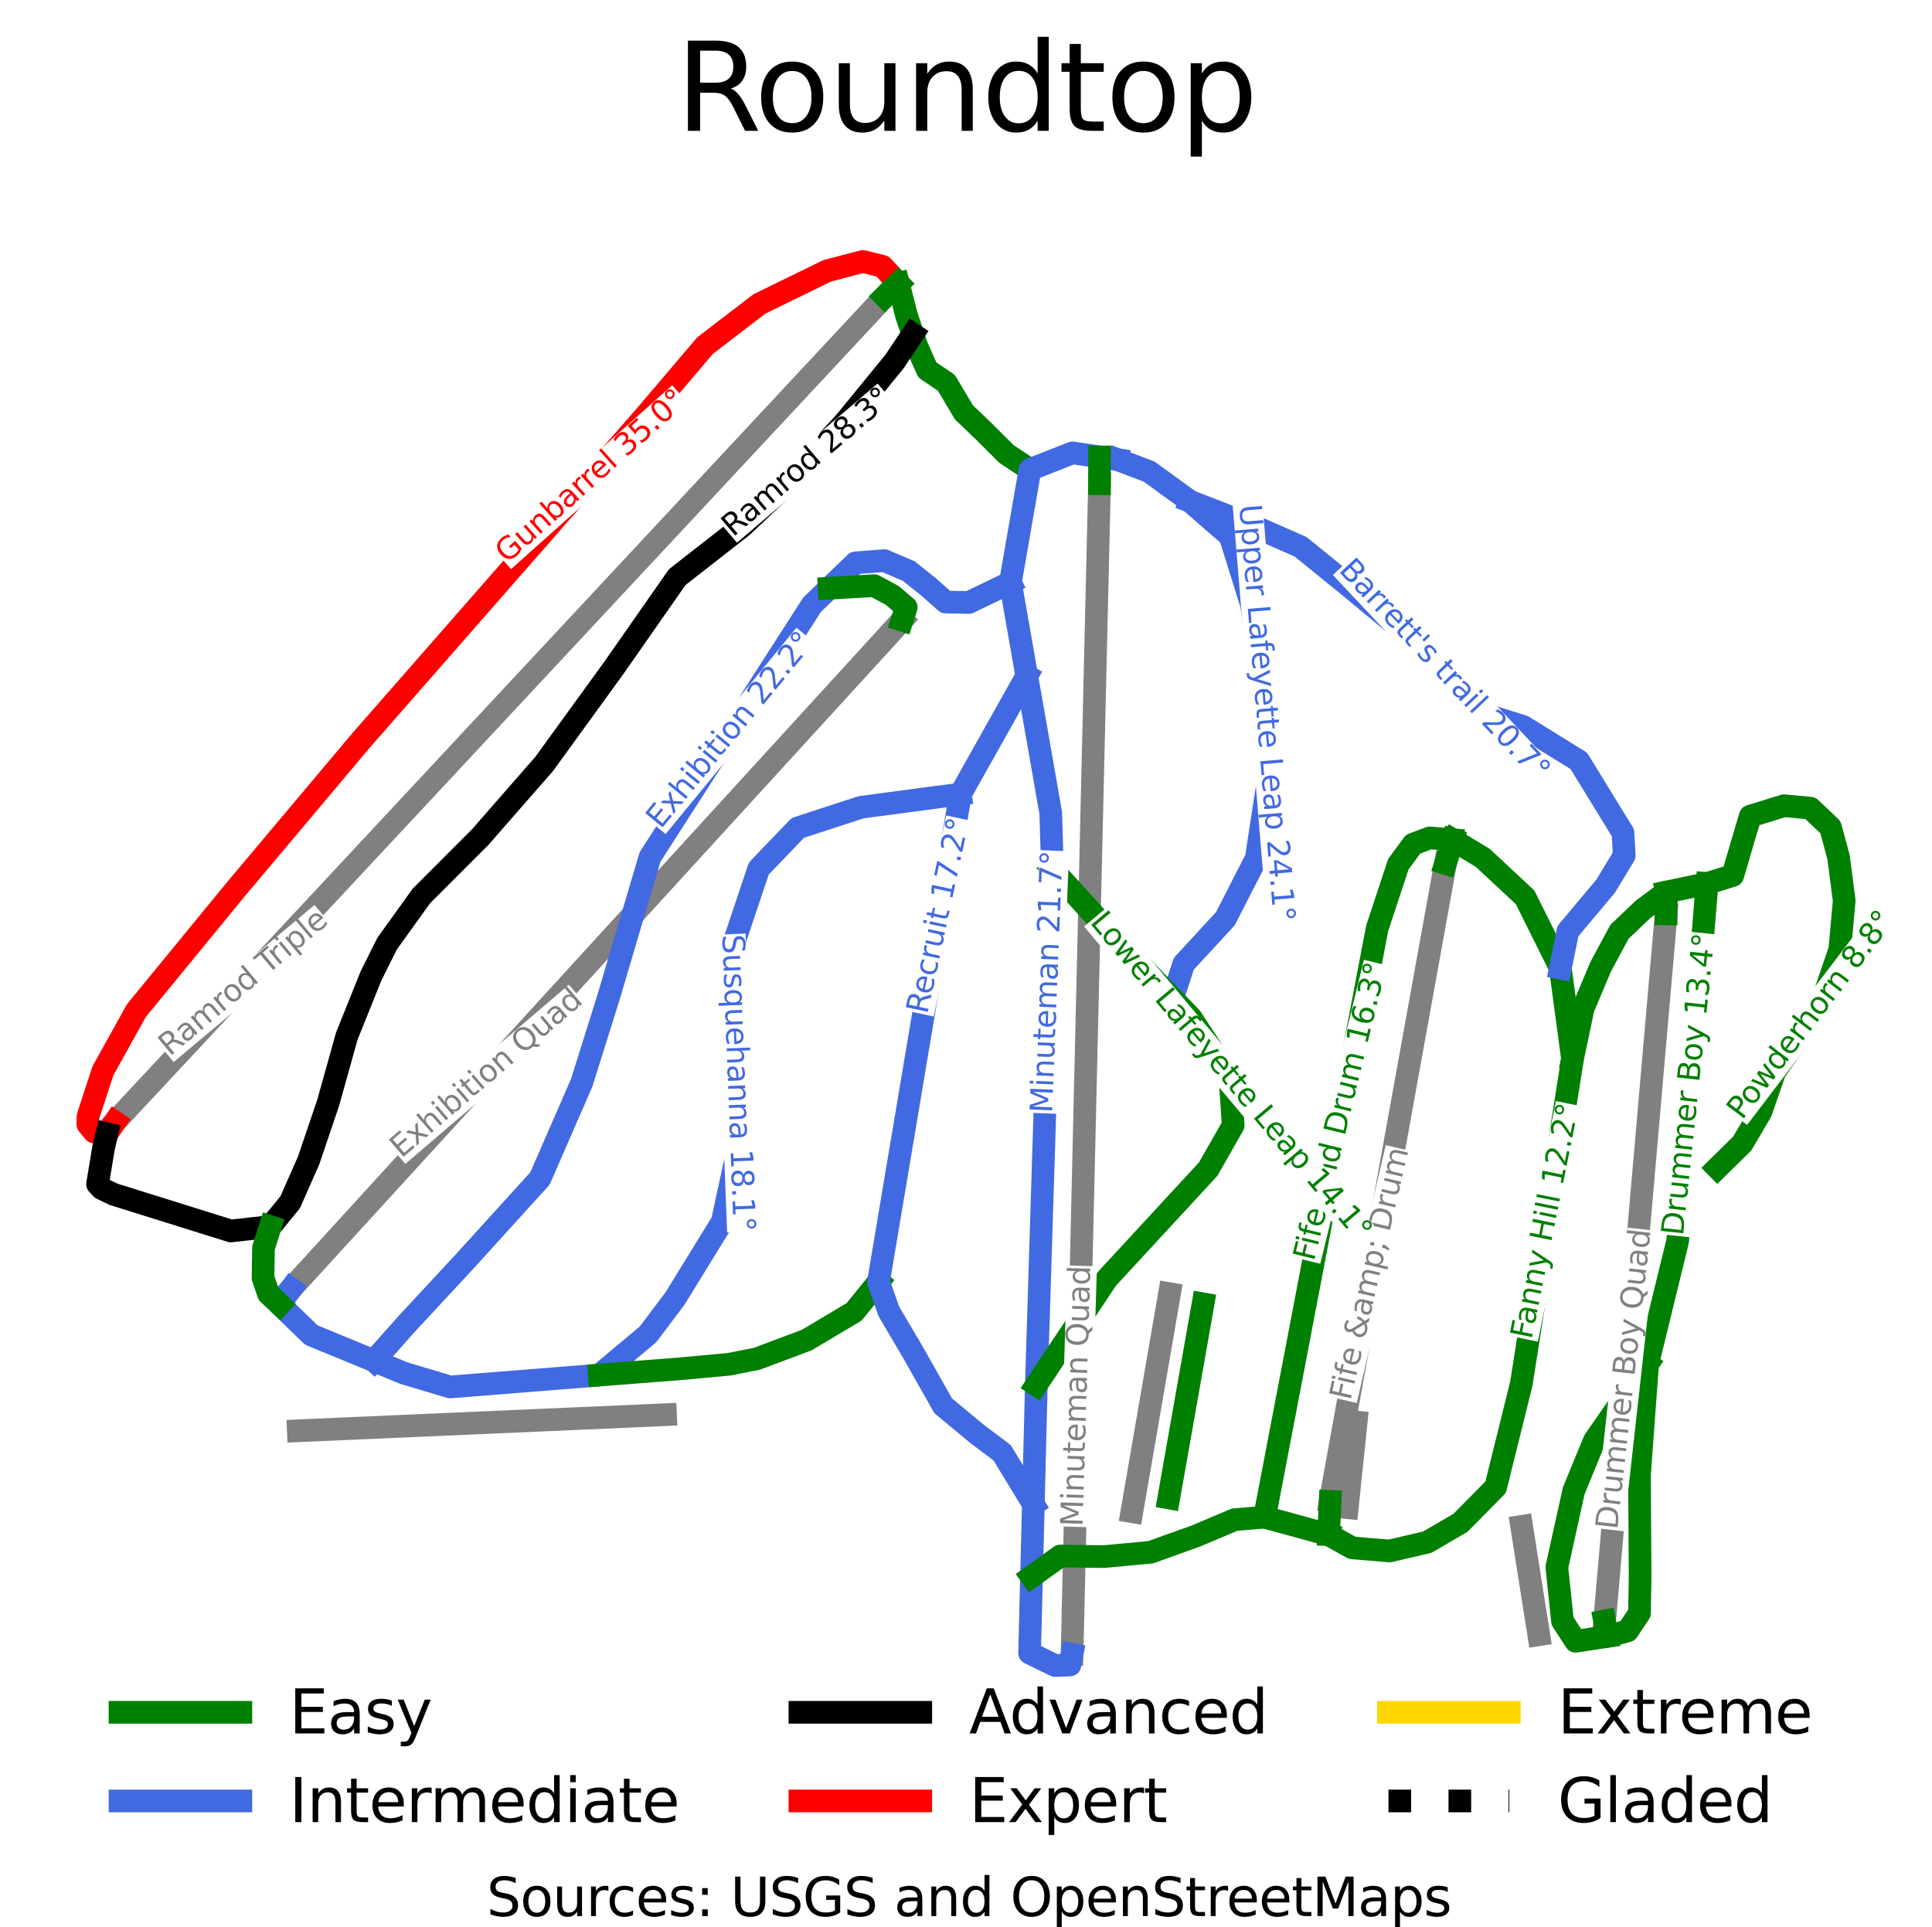 <?xml version="1.0" encoding="utf-8" standalone="no"?>
<!DOCTYPE svg PUBLIC "-//W3C//DTD SVG 1.1//EN"
  "http://www.w3.org/Graphics/SVG/1.1/DTD/svg11.dtd">
<svg height="127.585pt" version="1.1" viewBox="0 0 127.89 127.585" width="127.89pt" xmlns="http://www.w3.org/2000/svg" xmlns:xlink="http://www.w3.org/1999/xlink">
 <defs>
  <style type="text/css">*{stroke-linecap:butt;stroke-linejoin:round;}</style>
 </defs>
 <g id="figure_1">
  <g id="patch_1">
   <path d="M 0 127.585 
L 127.89 127.585 
L 127.89 0 
L 0 0 
z
" style="fill:#ffffff;"/>
  </g>
  <g id="axes_1">
   <g id="line2d_1">
    <path clip-path="url(#p0307504acd)" d="M 59.467 18.762 
" style="fill:none;stroke:#008000;stroke-linecap:square;stroke-width:1.5;"/>
   </g>
   <g id="line2d_2">
    <path clip-path="url(#p0307504acd)" d="M 59.467 18.762 
" style="fill:none;stroke:#4169e1;stroke-linecap:square;stroke-width:1.5;"/>
   </g>
   <g id="line2d_3">
    <path clip-path="url(#p0307504acd)" d="M 59.467 18.762 
" style="fill:none;stroke:#000000;stroke-linecap:square;stroke-width:1.5;"/>
   </g>
   <g id="line2d_4">
    <path clip-path="url(#p0307504acd)" d="M 59.467 18.762 
" style="fill:none;stroke:#ff0000;stroke-linecap:square;stroke-width:1.5;"/>
   </g>
   <g id="line2d_5">
    <path clip-path="url(#p0307504acd)" d="M 59.467 18.762 
" style="fill:none;stroke:#ffd700;stroke-linecap:square;stroke-width:1.5;"/>
   </g>
   <g id="line2d_6">
    <path clip-path="url(#p0307504acd)" d="M 59.467 18.762 
" style="fill:none;stroke:#000000;stroke-dasharray:1.5,2.475;stroke-dashoffset:0;stroke-width:1.5;"/>
   </g>
   <g id="line2d_7">
    <path clip-path="url(#p0307504acd)" d="M 106.217 107.323 
L 106.759 101.098 
L 107.184 96.214 
L 107.608 91.329 
L 108.041 86.364 
L 108.473 81.398 
L 108.928 76.172 
L 109.383 70.945 
L 109.745 66.779 
L 110.108 62.613 
L 110.292 60.507 
" style="fill:none;stroke:#808080;stroke-linecap:square;stroke-width:1.5;"/>
   </g>
   <g id="line2d_8">
    <path clip-path="url(#p0307504acd)" d="M 19.268 85.328 
L 21.805 82.552 
L 24.342 79.775 
L 28.415 75.317 
L 32.244 71.127 
L 34.561 68.592 
L 36.877 66.057 
L 39.852 62.801 
L 42.827 59.546 
L 45.957 56.119 
L 49.088 52.693 
L 52.848 48.578 
L 56.608 44.463 
L 59.715 41.063 
" style="fill:none;stroke:#808080;stroke-linecap:square;stroke-width:1.5;"/>
   </g>
   <g id="line2d_9">
    <path clip-path="url(#p0307504acd)" d="M 7.604 74.288 
L 11.101 70.538 
L 13.629 67.827 
L 16.157 65.116 
L 18.915 62.158 
L 21.673 59.2 
L 24.987 55.645 
L 28.302 52.091 
L 31.557 48.6 
L 34.812 45.108 
L 38.033 41.654 
L 41.255 38.199 
L 44.148 35.097 
L 47.04 31.995 
L 51.17 27.566 
L 55.3 23.138 
L 58.571 19.629 
" style="fill:none;stroke:#808080;stroke-linecap:square;stroke-width:1.5;"/>
   </g>
   <g id="line2d_10">
    <path clip-path="url(#p0307504acd)" d="M 70.964 109.528 
L 71.051 105.811 
L 71.139 102.093 
L 71.252 97.271 
L 71.365 92.448 
L 71.481 87.477 
L 71.597 82.506 
L 71.72 77.293 
L 71.842 72.08 
L 71.941 67.884 
L 72.04 63.689 
L 72.175 57.921 
L 72.31 52.153 
L 72.453 46.084 
L 72.595 40.014 
L 72.72 34.703 
L 72.782 32.027 
" style="fill:none;stroke:#808080;stroke-linecap:square;stroke-width:1.5;"/>
   </g>
   <g id="line2d_11">
    <path clip-path="url(#p0307504acd)" d="M 88.049 99.407 
L 89.073 93.74 
L 89.921 89.048 
L 90.769 84.356 
L 91.386 80.944 
L 92.002 77.533 
L 92.619 74.122 
L 93.235 70.711 
L 94.253 65.082 
L 95.271 59.452 
L 95.683 57.171 
" style="fill:none;stroke:#808080;stroke-linecap:square;stroke-width:1.5;"/>
   </g>
   <g id="line2d_12">
    <path clip-path="url(#p0307504acd)" d="M 19.747 94.728 
L 25.824 94.462 
L 31.901 94.196 
L 37.977 93.93 
L 44.054 93.664 
" style="fill:none;stroke:#808080;stroke-linecap:square;stroke-width:1.5;"/>
   </g>
   <g id="line2d_13">
    <path clip-path="url(#p0307504acd)" d="M 74.925 100.084 
L 75.548 96.476 
L 76.17 92.868 
L 76.793 89.259 
L 77.415 85.651 
" style="fill:none;stroke:#808080;stroke-linecap:square;stroke-width:1.5;"/>
   </g>
   <g id="line2d_14">
    <path clip-path="url(#p0307504acd)" d="M 89.184 99.818 
L 89.772 94.151 
" style="fill:none;stroke:#808080;stroke-linecap:square;stroke-width:1.5;"/>
   </g>
   <g id="line2d_15">
    <path clip-path="url(#p0307504acd)" d="M 101.858 108.23 
L 101.292 104.644 
L 100.726 101.058 
" style="fill:none;stroke:#808080;stroke-linecap:square;stroke-width:1.5;"/>
   </g>
   <g id="line2d_16">
    <path clip-path="url(#p0307504acd)" d="M 59.467 18.762 
L 59.737 19.825 
L 60.007 20.888 
L 60.422 22.124 
L 60.696 22.94 
L 61.385 24.493 
L 62.644 25.343 
L 63.228 26.325 
L 63.813 27.307 
L 65.072 28.508 
L 65.851 29.285 
L 66.629 30.062 
L 68.182 31.088 
" style="fill:none;stroke:#008000;stroke-linecap:square;stroke-width:1.5;"/>
   </g>
   <g id="line2d_17">
    <path clip-path="url(#p0307504acd)" d="M 73.989 30.436 
L 75.027 30.83 
L 76.066 31.223 
L 77.422 32.208 
L 78.778 33.193 
L 80.102 34.343 
L 81.427 35.493 
L 81.784 36.637 
L 82.141 37.782 
L 82.498 38.926 
L 82.855 40.07 
L 83.05 41.506 
L 83.245 42.942 
L 83.44 44.378 
L 83.634 45.815 
L 83.724 47.207 
L 83.814 48.599 
L 83.904 49.991 
L 83.994 51.383 
L 83.785 52.746 
L 83.575 54.109 
L 83.365 55.472 
L 83.156 56.835 
L 82.646 57.832 
L 82.136 58.828 
L 81.627 59.825 
L 81.117 60.822 
L 80.428 61.569 
L 79.739 62.317 
L 79.05 63.064 
L 78.36 63.811 
L 77.988 64.96 
L 77.615 66.108 
" style="fill:none;stroke:#4169e1;stroke-linecap:square;stroke-width:1.5;"/>
   </g>
   <g id="line2d_18">
    <path clip-path="url(#p0307504acd)" d="M 96.168 55.6 
L 97.164 56.201 
L 98.16 56.802 
L 99.558 58.108 
L 100.957 59.413 
L 101.539 60.584 
L 102.122 61.756 
L 102.705 62.927 
L 103.287 64.098 
L 103.489 65.6 
L 103.69 67.103 
L 103.892 68.605 
L 104.093 70.108 
L 103.881 71.452 
L 103.669 72.797 
L 103.457 74.141 
L 103.245 75.486 
L 103.033 76.831 
L 102.821 78.175 
L 102.61 79.52 
L 102.398 80.864 
L 102.186 82.209 
L 101.974 83.554 
L 101.762 84.898 
L 101.55 86.243 
L 101.338 87.587 
L 101.126 88.932 
L 100.914 90.277 
L 100.702 91.621 
L 100.278 93.331 
L 99.855 95.04 
L 99.431 96.75 
L 99.007 98.46 
L 97.842 99.642 
L 96.676 100.823 
L 95.574 101.465 
L 94.472 102.108 
L 93.222 102.398 
L 91.972 102.688 
L 90.743 102.585 
L 89.514 102.481 
L 87.946 101.611 
" style="fill:none;stroke:#008000;stroke-linecap:square;stroke-width:1.5;"/>
   </g>
   <g id="line2d_19">
    <path clip-path="url(#p0307504acd)" d="M 59.467 18.762 
L 58.418 17.633 
L 57.13 17.311 
L 55.946 17.619 
L 54.763 17.927 
L 53.639 18.476 
L 52.515 19.026 
L 51.391 19.575 
L 50.267 20.125 
L 49.368 20.814 
L 48.469 21.503 
L 47.571 22.192 
L 46.672 22.881 
L 45.675 24.054 
L 44.679 25.226 
L 43.682 26.398 
L 42.686 27.57 
L 41.511 28.911 
L 40.337 30.252 
L 39.163 31.593 
L 37.988 32.934 
L 36.814 34.275 
L 35.64 35.616 
L 34.465 36.957 
L 33.291 38.298 
L 32.117 39.639 
L 30.942 40.98 
L 29.768 42.321 
L 28.593 43.663 
L 27.419 45.004 
L 26.245 46.345 
L 25.07 47.686 
L 23.896 49.027 
L 22.855 50.265 
L 21.813 51.503 
L 20.772 52.742 
L 19.731 53.98 
L 18.689 55.218 
L 17.648 56.457 
L 16.607 57.695 
L 15.565 58.934 
L 14.749 59.93 
L 13.932 60.927 
L 13.115 61.923 
L 12.299 62.919 
L 11.482 63.916 
L 10.665 64.912 
L 9.849 65.909 
L 9.032 66.905 
L 8.478 67.902 
L 7.924 68.899 
L 7.369 69.895 
L 6.815 70.892 
L 6.428 72.075 
L 6.129 72.99 
L 5.83 73.905 
L 5.813 74.443 
L 6.231 74.946 
L 7.076 75.065 
L 7.604 74.288 
" style="fill:none;stroke:#ff0000;stroke-linecap:square;stroke-width:1.5;"/>
   </g>
   <g id="line2d_20">
    <path clip-path="url(#p0307504acd)" d="M 73.989 30.436 
L 72.785 30.254 
L 70.994 29.983 
L 69.588 30.536 
L 68.182 31.088 
L 67.857 32.957 
L 67.532 34.826 
L 67.208 36.694 
L 66.883 38.563 
L 67.191 40.322 
L 67.499 42.081 
L 67.733 43.418 
L 67.967 44.755 
L 68.165 45.888 
L 68.363 47.021 
L 68.562 48.154 
L 68.76 49.287 
L 68.958 50.419 
L 69.157 51.552 
L 69.355 52.685 
L 69.553 53.818 
L 69.611 55.682 
L 69.668 57.545 
L 69.635 58.613 
L 69.601 59.68 
L 69.568 60.747 
L 69.535 61.814 
L 69.501 62.882 
L 69.468 63.949 
L 69.434 65.016 
L 69.401 66.084 
L 69.368 67.151 
L 69.334 68.218 
L 69.301 69.285 
L 69.268 70.353 
L 69.234 71.42 
L 69.201 72.487 
L 69.167 73.554 
L 69.134 74.622 
L 69.101 75.689 
L 69.067 76.756 
L 69.034 77.824 
L 69.001 78.891 
L 68.967 79.958 
L 68.934 81.025 
L 68.901 82.093 
L 68.867 83.16 
L 68.834 84.227 
L 68.8 85.294 
L 68.767 86.362 
L 68.734 87.429 
L 68.7 88.496 
L 68.667 89.564 
L 68.634 90.631 
L 68.6 91.698 
L 68.575 92.684 
L 68.551 93.669 
L 68.526 94.654 
L 68.501 95.64 
L 68.476 96.625 
L 68.452 97.611 
L 68.427 98.596 
L 68.402 99.582 
L 68.372 100.783 
L 68.342 101.984 
L 68.312 103.185 
L 68.282 104.386 
L 68.25 105.65 
L 68.218 106.915 
L 68.187 108.18 
L 68.155 109.444 
L 69.849 110.273 
L 70.825 110.232 
L 70.964 109.528 
" style="fill:none;stroke:#4169e1;stroke-linecap:square;stroke-width:1.5;"/>
   </g>
   <g id="line2d_21">
    <path clip-path="url(#p0307504acd)" d="M 66.883 38.563 
L 65.506 39.227 
L 64.128 39.89 
L 62.597 39.86 
L 61.458 38.849 
L 60.154 37.809 
L 58.536 37.119 
L 56.633 37.266 
L 55.762 38.105 
L 54.89 38.945 
L 53.756 40.037 
L 53.086 41.081 
L 52.415 42.125 
L 51.745 43.169 
L 51.074 44.214 
L 50.404 45.258 
L 49.733 46.302 
L 49.062 47.346 
L 48.392 48.39 
L 47.721 49.434 
L 47.051 50.479 
L 46.38 51.523 
L 45.71 52.567 
L 45.039 53.611 
L 44.369 54.655 
L 43.698 55.7 
L 43.028 56.744 
L 42.683 57.909 
L 42.338 59.074 
L 41.994 60.239 
L 41.649 61.404 
L 41.305 62.569 
L 40.96 63.734 
L 40.615 64.899 
L 40.271 66.064 
L 39.829 67.471 
L 39.387 68.878 
L 38.945 70.285 
L 38.503 71.692 
L 37.814 73.275 
L 37.124 74.857 
L 36.435 76.44 
L 35.746 78.022 
L 34.502 79.393 
L 33.259 80.763 
L 32.015 82.134 
L 30.771 83.504 
L 29.812 84.537 
L 28.853 85.57 
L 27.894 86.603 
L 26.936 87.636 
L 25.843 88.865 
L 24.751 90.095 
" style="fill:none;stroke:#4169e1;stroke-linecap:square;stroke-width:1.5;"/>
   </g>
   <g id="line2d_22">
    <path clip-path="url(#p0307504acd)" d="M 63.578 52.573 
L 61.935 52.791 
L 60.293 53.009 
L 58.651 53.227 
L 57.009 53.445 
L 55.959 53.787 
L 54.91 54.129 
L 53.861 54.471 
L 52.812 54.813 
L 51.52 56.16 
L 50.228 57.507 
L 49.804 58.771 
L 49.38 60.036 
L 48.956 61.3 
L 48.532 62.564 
L 48.553 63.528 
L 48.575 64.492 
L 48.596 65.455 
L 48.617 66.419 
L 48.638 67.383 
L 48.659 68.347 
L 48.68 69.31 
L 48.701 70.274 
L 48.744 71.704 
L 48.787 73.134 
L 48.829 74.564 
L 48.872 75.994 
L 48.607 77.217 
L 48.342 78.44 
L 48.077 79.663 
L 47.812 80.886 
L 47.028 82.16 
L 46.244 83.434 
L 45.46 84.709 
L 44.675 85.983 
L 43.786 87.165 
L 42.896 88.346 
L 42.091 89.02 
L 41.286 89.693 
L 40.48 90.367 
L 39.675 91.04 
L 38.441 91.139 
L 37.206 91.237 
L 35.972 91.336 
L 34.738 91.434 
L 33.503 91.532 
L 32.269 91.631 
L 31.035 91.729 
L 29.8 91.828 
L 28.274 91.372 
L 26.749 90.916 
L 25.75 90.506 
L 24.751 90.095 
L 23.714 89.668 
L 22.677 89.241 
L 21.64 88.815 
L 20.604 88.388 
L 19.56 87.374 
L 18.517 86.36 
L 19.268 85.328 
" style="fill:none;stroke:#4169e1;stroke-linecap:square;stroke-width:1.5;"/>
   </g>
   <g id="line2d_23">
    <path clip-path="url(#p0307504acd)" d="M 78.778 33.193 
L 79.737 33.564 
L 80.697 33.934 
L 81.656 34.305 
L 82.616 34.676 
L 84.354 35.438 
L 86.092 36.2 
L 86.886 36.845 
L 87.68 37.49 
L 88.474 38.135 
L 89.268 38.78 
L 90.647 39.923 
L 92.025 41.066 
L 93.224 41.975 
L 94.423 42.883 
L 95.547 44.411 
L 96.67 45.94 
L 97.751 46.707 
L 98.831 47.473 
L 99.827 47.784 
L 100.823 48.096 
L 101.745 48.665 
L 102.666 49.235 
L 103.588 49.805 
L 104.51 50.375 
L 105.209 51.515 
L 105.908 52.655 
L 106.671 53.898 
L 107.435 55.142 
L 107.519 56.634 
L 106.905 57.65 
L 106.29 58.666 
L 105.612 59.474 
L 104.934 60.282 
L 103.789 61.65 
L 103.538 62.874 
L 103.287 64.098 
" style="fill:none;stroke:#4169e1;stroke-linecap:square;stroke-width:1.5;"/>
   </g>
   <g id="line2d_24">
    <path clip-path="url(#p0307504acd)" d="M 95.683 57.171 
L 96.168 55.6 
" style="fill:none;stroke:#008000;stroke-linecap:square;stroke-width:1.5;"/>
   </g>
   <g id="line2d_25">
    <path clip-path="url(#p0307504acd)" d="M 87.946 101.611 
L 87.997 100.509 
L 88.049 99.407 
" style="fill:none;stroke:#008000;stroke-linecap:square;stroke-width:1.5;"/>
   </g>
   <g id="line2d_26">
    <path clip-path="url(#p0307504acd)" d="M 58.571 19.629 
L 59.467 18.762 
" style="fill:none;stroke:#008000;stroke-linecap:square;stroke-width:1.5;"/>
   </g>
   <g id="line2d_27">
    <path clip-path="url(#p0307504acd)" d="M 72.785 30.254 
L 72.782 32.027 
" style="fill:none;stroke:#008000;stroke-linecap:square;stroke-width:1.5;"/>
   </g>
   <g id="line2d_28">
    <path clip-path="url(#p0307504acd)" d="M 60.422 22.124 
L 59.819 23.029 
L 59.216 23.934 
L 58.407 24.923 
L 57.598 25.913 
L 56.789 26.902 
L 55.98 27.892 
L 55.133 28.815 
L 54.286 29.738 
L 53.44 30.662 
L 52.593 31.585 
L 51.731 32.398 
L 50.87 33.212 
L 50.008 34.025 
L 49.147 34.839 
L 48.068 35.681 
L 46.989 36.524 
L 45.91 37.366 
L 44.831 38.209 
L 43.782 39.711 
L 42.734 41.213 
L 41.685 42.715 
L 40.636 44.217 
L 40.059 45.012 
L 39.482 45.807 
L 38.905 46.603 
L 38.328 47.398 
L 37.752 48.193 
L 37.175 48.988 
L 36.598 49.783 
L 36.021 50.579 
L 34.965 51.787 
L 33.908 52.996 
L 32.852 54.205 
L 31.796 55.414 
L 30.822 56.388 
L 29.848 57.363 
L 28.874 58.338 
L 27.9 59.312 
L 27.331 60.104 
L 26.761 60.896 
L 26.192 61.687 
L 25.623 62.479 
L 25.083 63.563 
L 24.544 64.647 
L 24.147 65.636 
L 23.75 66.626 
L 23.352 67.615 
L 22.955 68.604 
L 22.648 69.703 
L 22.341 70.802 
L 22.034 71.902 
L 21.727 73.001 
L 21.405 73.953 
L 21.082 74.906 
L 20.76 75.858 
L 20.438 76.811 
L 19.824 78.203 
L 19.21 79.596 
L 18.551 80.402 
L 17.891 81.208 
L 16.588 81.354 
L 15.284 81.501 
L 14.315 81.198 
L 13.345 80.895 
L 12.376 80.592 
L 11.407 80.288 
L 10.438 79.985 
L 9.468 79.682 
L 8.499 79.379 
L 7.53 79.076 
L 6.732 78.696 
L 6.457 78.401 
L 6.656 77.199 
L 6.855 75.996 
L 7.076 75.065 
" style="fill:none;stroke:#000000;stroke-linecap:square;stroke-width:1.5;"/>
   </g>
   <g id="line2d_29">
    <path clip-path="url(#p0307504acd)" d="M 17.891 81.208 
L 17.442 82.614 
L 17.427 83.611 
L 17.412 84.608 
L 17.771 85.663 
L 18.517 86.36 
" style="fill:none;stroke:#008000;stroke-linecap:square;stroke-width:1.5;"/>
   </g>
   <g id="line2d_30">
    <path clip-path="url(#p0307504acd)" d="M 59.715 41.063 
L 59.989 40.212 
L 59.061 39.42 
L 57.861 38.775 
L 56.376 38.86 
L 54.89 38.945 
" style="fill:none;stroke:#008000;stroke-linecap:square;stroke-width:1.5;"/>
   </g>
   <g id="line2d_31">
    <path clip-path="url(#p0307504acd)" d="M 58.152 84.864 
L 57.347 85.859 
L 56.542 86.854 
L 54.974 87.787 
L 53.406 88.72 
L 51.753 89.341 
L 50.1 89.962 
L 48.262 90.326 
L 46.638 90.476 
L 45.015 90.626 
L 43.68 90.73 
L 42.345 90.833 
L 41.01 90.937 
L 39.675 91.04 
" style="fill:none;stroke:#008000;stroke-linecap:square;stroke-width:1.5;"/>
   </g>
   <g id="line2d_32">
    <path clip-path="url(#p0307504acd)" d="M 83.708 100.45 
L 82.712 100.533 
L 81.716 100.615 
L 80.445 101.154 
L 79.173 101.693 
L 77.669 102.232 
L 76.165 102.771 
L 74.618 102.916 
L 73.071 103.061 
L 71.63 103.041 
L 70.189 103.02 
L 69.235 103.703 
L 68.282 104.386 
" style="fill:none;stroke:#008000;stroke-linecap:square;stroke-width:1.5;"/>
   </g>
   <g id="line2d_33">
    <path clip-path="url(#p0307504acd)" d="M 96.168 55.6 
L 94.642 55.475 
L 93.54 55.891 
L 92.565 57.216 
L 92.215 58.274 
L 91.866 59.331 
L 91.516 60.388 
L 91.167 61.445 
L 90.955 62.551 
L 90.744 63.657 
L 90.532 64.762 
L 90.321 65.868 
L 90.109 66.974 
L 89.898 68.08 
L 89.686 69.185 
L 89.475 70.291 
L 89.263 71.397 
L 89.052 72.503 
L 88.84 73.609 
L 88.629 74.714 
L 88.417 75.82 
L 88.206 76.926 
L 87.995 78.032 
L 87.783 79.137 
L 87.528 80.469 
L 87.274 81.801 
L 87.019 83.133 
L 86.764 84.466 
L 86.51 85.798 
L 86.255 87.13 
L 86 88.462 
L 85.746 89.794 
L 85.491 91.126 
L 85.236 92.458 
L 84.981 93.79 
L 84.727 95.122 
L 84.472 96.454 
L 84.217 97.786 
L 83.963 99.118 
L 83.708 100.45 
L 84.767 100.74 
L 85.827 101.03 
L 86.886 101.321 
L 87.946 101.611 
" style="fill:none;stroke:#008000;stroke-linecap:square;stroke-width:1.5;"/>
   </g>
   <g id="line2d_34">
    <path clip-path="url(#p0307504acd)" d="M 67.967 44.755 
L 67.418 45.733 
L 66.869 46.71 
L 66.321 47.687 
L 65.772 48.664 
L 65.224 49.642 
L 64.675 50.619 
L 64.126 51.596 
L 63.578 52.573 
L 63.408 53.582 
L 63.239 54.592 
L 63.069 55.601 
L 62.899 56.61 
L 62.73 57.619 
L 62.56 58.628 
L 62.391 59.637 
L 62.221 60.646 
L 62.052 61.655 
L 61.882 62.664 
L 61.713 63.673 
L 61.543 64.682 
L 61.373 65.691 
L 61.204 66.7 
L 61.034 67.71 
L 60.865 68.719 
L 60.695 69.728 
L 60.526 70.737 
L 60.356 71.746 
L 60.187 72.755 
L 60.017 73.764 
L 59.848 74.773 
L 59.678 75.782 
L 59.508 76.791 
L 59.339 77.8 
L 59.169 78.809 
L 59 79.818 
L 58.83 80.828 
L 58.661 81.837 
L 58.491 82.846 
L 58.322 83.855 
L 58.152 84.864 
L 58.492 85.838 
L 58.831 86.813 
L 59.636 88.181 
L 60.441 89.548 
L 60.939 90.429 
L 61.437 91.31 
L 61.935 92.191 
L 62.433 93.072 
L 63.556 94.005 
L 64.679 94.937 
L 65.506 95.559 
L 66.332 96.18 
L 66.85 97.031 
L 67.367 97.881 
L 67.885 98.731 
L 68.402 99.582 
" style="fill:none;stroke:#4169e1;stroke-linecap:square;stroke-width:1.5;"/>
   </g>
   <g id="line2d_35">
    <path clip-path="url(#p0307504acd)" d="M 69.668 57.545 
L 70.911 58.914 
L 72.153 60.283 
L 73.396 61.651 
L 74.638 63.02 
L 75.383 63.792 
L 76.127 64.564 
L 76.871 65.336 
L 77.615 66.108 
L 78.835 67.372 
L 79.481 68.357 
L 80.127 69.342 
L 80.773 70.326 
L 81.419 71.311 
L 81.525 72.906 
L 81.631 74.501 
L 80.805 75.952 
L 79.978 77.403 
L 79.141 78.31 
L 78.304 79.217 
L 77.467 80.123 
L 76.63 81.03 
L 75.793 81.937 
L 74.956 82.844 
L 74.119 83.751 
L 73.282 84.657 
L 72.697 85.537 
L 72.112 86.418 
L 71.526 87.298 
L 70.941 88.178 
L 70.356 89.058 
L 69.771 89.938 
L 69.185 90.818 
L 68.6 91.698 
" style="fill:none;stroke:#008000;stroke-linecap:square;stroke-width:1.5;"/>
   </g>
   <g id="line2d_36">
    <path clip-path="url(#p0307504acd)" d="M 110.308 59.06 
L 111.655 58.777 
L 113.002 58.494 
L 114.701 57.965 
L 114.991 56.973 
L 115.281 55.981 
L 115.571 55.007 
L 115.861 54.034 
L 116.98 53.69 
L 118.099 53.345 
L 119.839 53.507 
L 121.165 54.765 
L 121.435 55.758 
L 121.704 56.751 
L 121.89 58.19 
L 122.077 59.628 
L 121.932 61.249 
L 121.786 62.87 
L 121.289 64.329 
L 120.792 65.788 
L 119.922 67.247 
L 119.052 68.707 
L 118.265 69.841 
L 117.477 70.976 
L 117.022 72.293 
L 116.566 73.61 
L 115.944 74.664 
L 115.323 75.717 
L 114.503 76.522 
L 113.683 77.328 
" style="fill:none;stroke:#008000;stroke-linecap:square;stroke-width:1.5;"/>
   </g>
   <g id="line2d_37">
    <path clip-path="url(#p0307504acd)" d="M 109.066 90.307 
L 108.185 91.574 
L 107.304 92.84 
L 106.424 94.106 
L 105.543 95.373 
L 104.859 97.035 
L 104.176 98.696 
L 103.896 99.963 
L 103.616 101.229 
L 103.336 102.496 
L 103.057 103.762 
L 103.243 105.545 
L 103.43 107.329 
L 104.3 108.667 
L 105.357 108.505 
L 106.414 108.342 
" style="fill:none;stroke:#008000;stroke-linecap:square;stroke-width:1.5;"/>
   </g>
   <g id="line2d_38">
    <path clip-path="url(#p0307504acd)" d="M 110.292 60.507 
L 110.308 59.06 
L 108.775 60.195 
L 107.988 60.945 
L 107.201 61.694 
L 106.58 62.85 
L 105.958 64.005 
L 105.378 65.383 
L 104.798 66.76 
L 104.446 68.434 
L 104.093 70.108 
" style="fill:none;stroke:#008000;stroke-linecap:square;stroke-width:1.5;"/>
   </g>
   <g id="line2d_39">
    <path clip-path="url(#p0307504acd)" d="M 113.002 58.494 
L 112.88 59.973 
L 112.758 61.452 
L 112.636 62.931 
L 112.515 64.411 
L 112.393 65.89 
L 112.271 67.369 
L 112.15 68.848 
L 112.028 70.328 
L 111.906 71.807 
L 111.785 73.286 
L 111.663 74.765 
L 111.541 76.245 
L 111.419 77.724 
L 111.298 79.203 
L 111.176 80.682 
L 111.054 82.161 
L 110.806 83.18 
L 110.557 84.198 
L 110.309 85.216 
L 110.06 86.234 
L 109.811 87.252 
L 109.563 88.271 
L 109.314 89.289 
L 109.066 90.307 
L 108.931 92.141 
L 108.796 93.975 
L 108.662 95.809 
L 108.527 97.642 
L 108.537 99.324 
L 108.547 101.006 
L 108.558 102.688 
L 108.568 104.37 
L 108.547 105.586 
L 108.527 106.802 
L 107.74 107.978 
L 106.414 108.342 
L 106.217 107.323 
" style="fill:none;stroke:#008000;stroke-linecap:square;stroke-width:1.5;"/>
   </g>
   <g id="line2d_40">
    <path clip-path="url(#p0307504acd)" d="M 79.637 86.325 
L 79.354 87.931 
L 79.07 89.537 
L 78.786 91.144 
L 78.503 92.75 
L 78.219 94.357 
L 77.936 95.963 
L 77.652 97.57 
L 77.368 99.176 
" style="fill:none;stroke:#008000;stroke-linecap:square;stroke-width:1.5;"/>
   </g>
   <g id="text_1">
    <g id="patch_2">
     <path d="M 107.484 101.381 
L 109.696 81.496 
L 107.732 81.278 
L 105.521 101.162 
z
" style="fill:#ffffff;"/>
    </g>
    <!-- Drummer Boy Quad -->
    <g style="fill:#808080;" transform="translate(107.053 101.313)rotate(-83.654)scale(0.02 -0.02)">
     <defs>
      <path d="M 1259 4147 
L 1259 519 
L 2022 519 
Q 2988 519 3436 956 
Q 3884 1394 3884 2338 
Q 3884 3275 3436 3711 
Q 2988 4147 2022 4147 
L 1259 4147 
z
M 628 4666 
L 1925 4666 
Q 3281 4666 3915 4102 
Q 4550 3538 4550 2338 
Q 4550 1131 3912 565 
Q 3275 0 1925 0 
L 628 0 
L 628 4666 
z
" id="DejaVuSans-44" transform="scale(0.016)"/>
      <path d="M 2631 2963 
Q 2534 3019 2420 3045 
Q 2306 3072 2169 3072 
Q 1681 3072 1420 2755 
Q 1159 2438 1159 1844 
L 1159 0 
L 581 0 
L 581 3500 
L 1159 3500 
L 1159 2956 
Q 1341 3275 1631 3429 
Q 1922 3584 2338 3584 
Q 2397 3584 2469 3576 
Q 2541 3569 2628 3553 
L 2631 2963 
z
" id="DejaVuSans-72" transform="scale(0.016)"/>
      <path d="M 544 1381 
L 544 3500 
L 1119 3500 
L 1119 1403 
Q 1119 906 1312 657 
Q 1506 409 1894 409 
Q 2359 409 2629 706 
Q 2900 1003 2900 1516 
L 2900 3500 
L 3475 3500 
L 3475 0 
L 2900 0 
L 2900 538 
Q 2691 219 2414 64 
Q 2138 -91 1772 -91 
Q 1169 -91 856 284 
Q 544 659 544 1381 
z
M 1991 3584 
L 1991 3584 
z
" id="DejaVuSans-75" transform="scale(0.016)"/>
      <path d="M 3328 2828 
Q 3544 3216 3844 3400 
Q 4144 3584 4550 3584 
Q 5097 3584 5394 3201 
Q 5691 2819 5691 2113 
L 5691 0 
L 5113 0 
L 5113 2094 
Q 5113 2597 4934 2840 
Q 4756 3084 4391 3084 
Q 3944 3084 3684 2787 
Q 3425 2491 3425 1978 
L 3425 0 
L 2847 0 
L 2847 2094 
Q 2847 2600 2669 2842 
Q 2491 3084 2119 3084 
Q 1678 3084 1418 2786 
Q 1159 2488 1159 1978 
L 1159 0 
L 581 0 
L 581 3500 
L 1159 3500 
L 1159 2956 
Q 1356 3278 1631 3431 
Q 1906 3584 2284 3584 
Q 2666 3584 2933 3390 
Q 3200 3197 3328 2828 
z
" id="DejaVuSans-6d" transform="scale(0.016)"/>
      <path d="M 3597 1894 
L 3597 1613 
L 953 1613 
Q 991 1019 1311 708 
Q 1631 397 2203 397 
Q 2534 397 2845 478 
Q 3156 559 3463 722 
L 3463 178 
Q 3153 47 2828 -22 
Q 2503 -91 2169 -91 
Q 1331 -91 842 396 
Q 353 884 353 1716 
Q 353 2575 817 3079 
Q 1281 3584 2069 3584 
Q 2775 3584 3186 3129 
Q 3597 2675 3597 1894 
z
M 3022 2063 
Q 3016 2534 2758 2815 
Q 2500 3097 2075 3097 
Q 1594 3097 1305 2825 
Q 1016 2553 972 2059 
L 3022 2063 
z
" id="DejaVuSans-65" transform="scale(0.016)"/>
      <path id="DejaVuSans-20" transform="scale(0.016)"/>
      <path d="M 1259 2228 
L 1259 519 
L 2272 519 
Q 2781 519 3026 730 
Q 3272 941 3272 1375 
Q 3272 1813 3026 2020 
Q 2781 2228 2272 2228 
L 1259 2228 
z
M 1259 4147 
L 1259 2741 
L 2194 2741 
Q 2656 2741 2882 2914 
Q 3109 3088 3109 3444 
Q 3109 3797 2882 3972 
Q 2656 4147 2194 4147 
L 1259 4147 
z
M 628 4666 
L 2241 4666 
Q 2963 4666 3353 4366 
Q 3744 4066 3744 3513 
Q 3744 3084 3544 2831 
Q 3344 2578 2956 2516 
Q 3422 2416 3680 2098 
Q 3938 1781 3938 1306 
Q 3938 681 3513 340 
Q 3088 0 2303 0 
L 628 0 
L 628 4666 
z
" id="DejaVuSans-42" transform="scale(0.016)"/>
      <path d="M 1959 3097 
Q 1497 3097 1228 2736 
Q 959 2375 959 1747 
Q 959 1119 1226 758 
Q 1494 397 1959 397 
Q 2419 397 2687 759 
Q 2956 1122 2956 1747 
Q 2956 2369 2687 2733 
Q 2419 3097 1959 3097 
z
M 1959 3584 
Q 2709 3584 3137 3096 
Q 3566 2609 3566 1747 
Q 3566 888 3137 398 
Q 2709 -91 1959 -91 
Q 1206 -91 779 398 
Q 353 888 353 1747 
Q 353 2609 779 3096 
Q 1206 3584 1959 3584 
z
" id="DejaVuSans-6f" transform="scale(0.016)"/>
      <path d="M 2059 -325 
Q 1816 -950 1584 -1140 
Q 1353 -1331 966 -1331 
L 506 -1331 
L 506 -850 
L 844 -850 
Q 1081 -850 1212 -737 
Q 1344 -625 1503 -206 
L 1606 56 
L 191 3500 
L 800 3500 
L 1894 763 
L 2988 3500 
L 3597 3500 
L 2059 -325 
z
" id="DejaVuSans-79" transform="scale(0.016)"/>
      <path d="M 2522 4238 
Q 1834 4238 1429 3725 
Q 1025 3213 1025 2328 
Q 1025 1447 1429 934 
Q 1834 422 2522 422 
Q 3209 422 3611 934 
Q 4013 1447 4013 2328 
Q 4013 3213 3611 3725 
Q 3209 4238 2522 4238 
z
M 3406 84 
L 4238 -825 
L 3475 -825 
L 2784 -78 
Q 2681 -84 2626 -87 
Q 2572 -91 2522 -91 
Q 1538 -91 948 567 
Q 359 1225 359 2328 
Q 359 3434 948 4092 
Q 1538 4750 2522 4750 
Q 3503 4750 4090 4092 
Q 4678 3434 4678 2328 
Q 4678 1516 4351 937 
Q 4025 359 3406 84 
z
" id="DejaVuSans-51" transform="scale(0.016)"/>
      <path d="M 2194 1759 
Q 1497 1759 1228 1600 
Q 959 1441 959 1056 
Q 959 750 1161 570 
Q 1363 391 1709 391 
Q 2188 391 2477 730 
Q 2766 1069 2766 1631 
L 2766 1759 
L 2194 1759 
z
M 3341 1997 
L 3341 0 
L 2766 0 
L 2766 531 
Q 2569 213 2275 61 
Q 1981 -91 1556 -91 
Q 1019 -91 701 211 
Q 384 513 384 1019 
Q 384 1609 779 1909 
Q 1175 2209 1959 2209 
L 2766 2209 
L 2766 2266 
Q 2766 2663 2505 2880 
Q 2244 3097 1772 3097 
Q 1472 3097 1187 3025 
Q 903 2953 641 2809 
L 641 3341 
Q 956 3463 1253 3523 
Q 1550 3584 1831 3584 
Q 2591 3584 2966 3190 
Q 3341 2797 3341 1997 
z
" id="DejaVuSans-61" transform="scale(0.016)"/>
      <path d="M 2906 2969 
L 2906 4863 
L 3481 4863 
L 3481 0 
L 2906 0 
L 2906 525 
Q 2725 213 2448 61 
Q 2172 -91 1784 -91 
Q 1150 -91 751 415 
Q 353 922 353 1747 
Q 353 2572 751 3078 
Q 1150 3584 1784 3584 
Q 2172 3584 2448 3432 
Q 2725 3281 2906 2969 
z
M 947 1747 
Q 947 1113 1208 752 
Q 1469 391 1925 391 
Q 2381 391 2643 752 
Q 2906 1113 2906 1747 
Q 2906 2381 2643 2742 
Q 2381 3103 1925 3103 
Q 1469 3103 1208 2742 
Q 947 2381 947 1747 
z
" id="DejaVuSans-64" transform="scale(0.016)"/>
     </defs>
     <use xlink:href="#DejaVuSans-44"/>
     <use x="77.002" xlink:href="#DejaVuSans-72"/>
     <use x="118.115" xlink:href="#DejaVuSans-75"/>
     <use x="181.494" xlink:href="#DejaVuSans-6d"/>
     <use x="278.906" xlink:href="#DejaVuSans-6d"/>
     <use x="376.318" xlink:href="#DejaVuSans-65"/>
     <use x="437.842" xlink:href="#DejaVuSans-72"/>
     <use x="478.955" xlink:href="#DejaVuSans-20"/>
     <use x="510.742" xlink:href="#DejaVuSans-42"/>
     <use x="579.346" xlink:href="#DejaVuSans-6f"/>
     <use x="640.527" xlink:href="#DejaVuSans-79"/>
     <use x="699.707" xlink:href="#DejaVuSans-20"/>
     <use x="731.494" xlink:href="#DejaVuSans-51"/>
     <use x="810.205" xlink:href="#DejaVuSans-75"/>
     <use x="873.584" xlink:href="#DejaVuSans-61"/>
     <use x="934.863" xlink:href="#DejaVuSans-64"/>
    </g>
   </g>
   <g id="text_2">
    <g id="patch_3">
     <path d="M 26.831 77.059 
L 38.942 66.696 
L 37.657 65.195 
L 25.547 75.558 
z
" style="fill:#ffffff;"/>
    </g>
    <!-- Exhibition Quad -->
    <g style="fill:#808080;" transform="translate(26.563 76.715)rotate(-40.556)scale(0.02 -0.02)">
     <defs>
      <path d="M 628 4666 
L 3578 4666 
L 3578 4134 
L 1259 4134 
L 1259 2753 
L 3481 2753 
L 3481 2222 
L 1259 2222 
L 1259 531 
L 3634 531 
L 3634 0 
L 628 0 
L 628 4666 
z
" id="DejaVuSans-45" transform="scale(0.016)"/>
      <path d="M 3513 3500 
L 2247 1797 
L 3578 0 
L 2900 0 
L 1881 1375 
L 863 0 
L 184 0 
L 1544 1831 
L 300 3500 
L 978 3500 
L 1906 2253 
L 2834 3500 
L 3513 3500 
z
" id="DejaVuSans-78" transform="scale(0.016)"/>
      <path d="M 3513 2113 
L 3513 0 
L 2938 0 
L 2938 2094 
Q 2938 2591 2744 2837 
Q 2550 3084 2163 3084 
Q 1697 3084 1428 2787 
Q 1159 2491 1159 1978 
L 1159 0 
L 581 0 
L 581 4863 
L 1159 4863 
L 1159 2956 
Q 1366 3272 1645 3428 
Q 1925 3584 2291 3584 
Q 2894 3584 3203 3211 
Q 3513 2838 3513 2113 
z
" id="DejaVuSans-68" transform="scale(0.016)"/>
      <path d="M 603 3500 
L 1178 3500 
L 1178 0 
L 603 0 
L 603 3500 
z
M 603 4863 
L 1178 4863 
L 1178 4134 
L 603 4134 
L 603 4863 
z
" id="DejaVuSans-69" transform="scale(0.016)"/>
      <path d="M 3116 1747 
Q 3116 2381 2855 2742 
Q 2594 3103 2138 3103 
Q 1681 3103 1420 2742 
Q 1159 2381 1159 1747 
Q 1159 1113 1420 752 
Q 1681 391 2138 391 
Q 2594 391 2855 752 
Q 3116 1113 3116 1747 
z
M 1159 2969 
Q 1341 3281 1617 3432 
Q 1894 3584 2278 3584 
Q 2916 3584 3314 3078 
Q 3713 2572 3713 1747 
Q 3713 922 3314 415 
Q 2916 -91 2278 -91 
Q 1894 -91 1617 61 
Q 1341 213 1159 525 
L 1159 0 
L 581 0 
L 581 4863 
L 1159 4863 
L 1159 2969 
z
" id="DejaVuSans-62" transform="scale(0.016)"/>
      <path d="M 1172 4494 
L 1172 3500 
L 2356 3500 
L 2356 3053 
L 1172 3053 
L 1172 1153 
Q 1172 725 1289 603 
Q 1406 481 1766 481 
L 2356 481 
L 2356 0 
L 1766 0 
Q 1100 0 847 248 
Q 594 497 594 1153 
L 594 3053 
L 172 3053 
L 172 3500 
L 594 3500 
L 594 4494 
L 1172 4494 
z
" id="DejaVuSans-74" transform="scale(0.016)"/>
      <path d="M 3513 2113 
L 3513 0 
L 2938 0 
L 2938 2094 
Q 2938 2591 2744 2837 
Q 2550 3084 2163 3084 
Q 1697 3084 1428 2787 
Q 1159 2491 1159 1978 
L 1159 0 
L 581 0 
L 581 3500 
L 1159 3500 
L 1159 2956 
Q 1366 3272 1645 3428 
Q 1925 3584 2291 3584 
Q 2894 3584 3203 3211 
Q 3513 2838 3513 2113 
z
" id="DejaVuSans-6e" transform="scale(0.016)"/>
     </defs>
     <use xlink:href="#DejaVuSans-45"/>
     <use x="63.184" xlink:href="#DejaVuSans-78"/>
     <use x="122.363" xlink:href="#DejaVuSans-68"/>
     <use x="185.742" xlink:href="#DejaVuSans-69"/>
     <use x="213.525" xlink:href="#DejaVuSans-62"/>
     <use x="277.002" xlink:href="#DejaVuSans-69"/>
     <use x="304.785" xlink:href="#DejaVuSans-74"/>
     <use x="343.994" xlink:href="#DejaVuSans-69"/>
     <use x="371.777" xlink:href="#DejaVuSans-6f"/>
     <use x="432.959" xlink:href="#DejaVuSans-6e"/>
     <use x="496.338" xlink:href="#DejaVuSans-20"/>
     <use x="528.125" xlink:href="#DejaVuSans-51"/>
     <use x="606.836" xlink:href="#DejaVuSans-75"/>
     <use x="670.215" xlink:href="#DejaVuSans-61"/>
     <use x="731.494" xlink:href="#DejaVuSans-64"/>
    </g>
   </g>
   <g id="text_3">
    <g id="patch_4">
     <path d="M 11.495 70.314 
L 22.088 61.431 
L 20.819 59.917 
L 10.225 68.8 
z
" style="fill:#ffffff;"/>
    </g>
    <!-- Ramrod Triple -->
    <g style="fill:#808080;" transform="translate(11.23 69.967)rotate(-39.983)scale(0.02 -0.02)">
     <defs>
      <path d="M 2841 2188 
Q 3044 2119 3236 1894 
Q 3428 1669 3622 1275 
L 4263 0 
L 3584 0 
L 2988 1197 
Q 2756 1666 2539 1819 
Q 2322 1972 1947 1972 
L 1259 1972 
L 1259 0 
L 628 0 
L 628 4666 
L 2053 4666 
Q 2853 4666 3247 4331 
Q 3641 3997 3641 3322 
Q 3641 2881 3436 2590 
Q 3231 2300 2841 2188 
z
M 1259 4147 
L 1259 2491 
L 2053 2491 
Q 2509 2491 2742 2702 
Q 2975 2913 2975 3322 
Q 2975 3731 2742 3939 
Q 2509 4147 2053 4147 
L 1259 4147 
z
" id="DejaVuSans-52" transform="scale(0.016)"/>
      <path d="M -19 4666 
L 3928 4666 
L 3928 4134 
L 2272 4134 
L 2272 0 
L 1638 0 
L 1638 4134 
L -19 4134 
L -19 4666 
z
" id="DejaVuSans-54" transform="scale(0.016)"/>
      <path d="M 1159 525 
L 1159 -1331 
L 581 -1331 
L 581 3500 
L 1159 3500 
L 1159 2969 
Q 1341 3281 1617 3432 
Q 1894 3584 2278 3584 
Q 2916 3584 3314 3078 
Q 3713 2572 3713 1747 
Q 3713 922 3314 415 
Q 2916 -91 2278 -91 
Q 1894 -91 1617 61 
Q 1341 213 1159 525 
z
M 3116 1747 
Q 3116 2381 2855 2742 
Q 2594 3103 2138 3103 
Q 1681 3103 1420 2742 
Q 1159 2381 1159 1747 
Q 1159 1113 1420 752 
Q 1681 391 2138 391 
Q 2594 391 2855 752 
Q 3116 1113 3116 1747 
z
" id="DejaVuSans-70" transform="scale(0.016)"/>
      <path d="M 603 4863 
L 1178 4863 
L 1178 0 
L 603 0 
L 603 4863 
z
" id="DejaVuSans-6c" transform="scale(0.016)"/>
     </defs>
     <use xlink:href="#DejaVuSans-52"/>
     <use x="67.232" xlink:href="#DejaVuSans-61"/>
     <use x="128.512" xlink:href="#DejaVuSans-6d"/>
     <use x="225.924" xlink:href="#DejaVuSans-72"/>
     <use x="264.787" xlink:href="#DejaVuSans-6f"/>
     <use x="325.969" xlink:href="#DejaVuSans-64"/>
     <use x="389.445" xlink:href="#DejaVuSans-20"/>
     <use x="421.232" xlink:href="#DejaVuSans-54"/>
     <use x="467.566" xlink:href="#DejaVuSans-72"/>
     <use x="508.68" xlink:href="#DejaVuSans-69"/>
     <use x="536.463" xlink:href="#DejaVuSans-70"/>
     <use x="599.939" xlink:href="#DejaVuSans-6c"/>
     <use x="627.723" xlink:href="#DejaVuSans-65"/>
    </g>
   </g>
   <g id="text_4">
    <g id="patch_5">
     <path d="M 72.093 101.117 
L 72.611 83.839 
L 70.636 83.78 
L 70.119 101.057 
z
" style="fill:#ffffff;"/>
    </g>
    <!-- Minuteman Quad -->
    <g style="fill:#808080;" transform="translate(71.658 101.084)rotate(-88.284)scale(0.02 -0.02)">
     <defs>
      <path d="M 628 4666 
L 1569 4666 
L 2759 1491 
L 3956 4666 
L 4897 4666 
L 4897 0 
L 4281 0 
L 4281 4097 
L 3078 897 
L 2444 897 
L 1241 4097 
L 1241 0 
L 628 0 
L 628 4666 
z
" id="DejaVuSans-4d" transform="scale(0.016)"/>
     </defs>
     <use xlink:href="#DejaVuSans-4d"/>
     <use x="86.279" xlink:href="#DejaVuSans-69"/>
     <use x="114.062" xlink:href="#DejaVuSans-6e"/>
     <use x="177.441" xlink:href="#DejaVuSans-75"/>
     <use x="240.82" xlink:href="#DejaVuSans-74"/>
     <use x="280.029" xlink:href="#DejaVuSans-65"/>
     <use x="341.553" xlink:href="#DejaVuSans-6d"/>
     <use x="438.965" xlink:href="#DejaVuSans-61"/>
     <use x="500.244" xlink:href="#DejaVuSans-6e"/>
     <use x="563.623" xlink:href="#DejaVuSans-20"/>
     <use x="595.41" xlink:href="#DejaVuSans-51"/>
     <use x="674.121" xlink:href="#DejaVuSans-75"/>
     <use x="737.5" xlink:href="#DejaVuSans-61"/>
     <use x="798.779" xlink:href="#DejaVuSans-64"/>
    </g>
   </g>
   <g id="text_5">
    <g id="patch_6">
     <path d="M 89.811 92.89 
L 93.652 76.266 
L 91.727 75.821 
L 87.886 92.445 
z
" style="fill:#ffffff;"/>
    </g>
    <!-- Fife &amp;amp; Drum -->
    <g style="fill:#808080;" transform="translate(89.391 92.772)rotate(-76.989)scale(0.02 -0.02)">
     <defs>
      <path d="M 628 4666 
L 3309 4666 
L 3309 4134 
L 1259 4134 
L 1259 2759 
L 3109 2759 
L 3109 2228 
L 1259 2228 
L 1259 0 
L 628 0 
L 628 4666 
z
" id="DejaVuSans-46" transform="scale(0.016)"/>
      <path d="M 2375 4863 
L 2375 4384 
L 1825 4384 
Q 1516 4384 1395 4259 
Q 1275 4134 1275 3809 
L 1275 3500 
L 2222 3500 
L 2222 3053 
L 1275 3053 
L 1275 0 
L 697 0 
L 697 3053 
L 147 3053 
L 147 3500 
L 697 3500 
L 697 3744 
Q 697 4328 969 4595 
Q 1241 4863 1831 4863 
L 2375 4863 
z
" id="DejaVuSans-66" transform="scale(0.016)"/>
      <path d="M 1556 2509 
Q 1272 2256 1139 2004 
Q 1006 1753 1006 1478 
Q 1006 1022 1337 719 
Q 1669 416 2169 416 
Q 2466 416 2725 514 
Q 2984 613 3213 813 
L 1556 2509 
z
M 1997 2859 
L 3584 1234 
Q 3769 1513 3872 1830 
Q 3975 2147 3994 2503 
L 4575 2503 
Q 4538 2091 4375 1687 
Q 4213 1284 3922 891 
L 4794 0 
L 4006 0 
L 3559 459 
Q 3234 181 2878 45 
Q 2522 -91 2113 -91 
Q 1359 -91 881 339 
Q 403 769 403 1441 
Q 403 1841 612 2192 
Q 822 2544 1241 2853 
Q 1091 3050 1012 3245 
Q 934 3441 934 3628 
Q 934 4134 1281 4442 
Q 1628 4750 2203 4750 
Q 2463 4750 2720 4694 
Q 2978 4638 3244 4525 
L 3244 3956 
Q 2972 4103 2725 4179 
Q 2478 4256 2266 4256 
Q 1938 4256 1733 4082 
Q 1528 3909 1528 3634 
Q 1528 3475 1620 3314 
Q 1713 3153 1997 2859 
z
" id="DejaVuSans-26" transform="scale(0.016)"/>
      <path d="M 750 3309 
L 1409 3309 
L 1409 2516 
L 750 2516 
L 750 3309 
z
M 750 794 
L 1409 794 
L 1409 256 
L 897 -744 
L 494 -744 
L 750 256 
L 750 794 
z
" id="DejaVuSans-3b" transform="scale(0.016)"/>
     </defs>
     <use xlink:href="#DejaVuSans-46"/>
     <use x="50.27" xlink:href="#DejaVuSans-69"/>
     <use x="78.053" xlink:href="#DejaVuSans-66"/>
     <use x="113.258" xlink:href="#DejaVuSans-65"/>
     <use x="174.781" xlink:href="#DejaVuSans-20"/>
     <use x="206.568" xlink:href="#DejaVuSans-26"/>
     <use x="284.547" xlink:href="#DejaVuSans-61"/>
     <use x="345.826" xlink:href="#DejaVuSans-6d"/>
     <use x="443.238" xlink:href="#DejaVuSans-70"/>
     <use x="506.715" xlink:href="#DejaVuSans-3b"/>
     <use x="540.406" xlink:href="#DejaVuSans-20"/>
     <use x="572.193" xlink:href="#DejaVuSans-44"/>
     <use x="649.195" xlink:href="#DejaVuSans-72"/>
     <use x="690.309" xlink:href="#DejaVuSans-75"/>
     <use x="753.688" xlink:href="#DejaVuSans-6d"/>
    </g>
   </g>
   <g id="text_6">
    <g id="patch_7">
     <path d="M 81.598 33.461 
L 83.882 61.116 
L 85.851 60.953 
L 83.567 33.298 
z
" style="fill:#ffffff;"/>
    </g>
    <!-- Upper Lafeyette Leap 24.1° -->
    <g style="fill:#4169e1;" transform="translate(82.034 33.445)rotate(-274.721)scale(0.02 -0.02)">
     <defs>
      <path d="M 556 4666 
L 1191 4666 
L 1191 1831 
Q 1191 1081 1462 751 
Q 1734 422 2344 422 
Q 2950 422 3222 751 
Q 3494 1081 3494 1831 
L 3494 4666 
L 4128 4666 
L 4128 1753 
Q 4128 841 3676 375 
Q 3225 -91 2344 -91 
Q 1459 -91 1007 375 
Q 556 841 556 1753 
L 556 4666 
z
" id="DejaVuSans-55" transform="scale(0.016)"/>
      <path d="M 628 4666 
L 1259 4666 
L 1259 531 
L 3531 531 
L 3531 0 
L 628 0 
L 628 4666 
z
" id="DejaVuSans-4c" transform="scale(0.016)"/>
      <path d="M 1228 531 
L 3431 531 
L 3431 0 
L 469 0 
L 469 531 
Q 828 903 1448 1529 
Q 2069 2156 2228 2338 
Q 2531 2678 2651 2914 
Q 2772 3150 2772 3378 
Q 2772 3750 2511 3984 
Q 2250 4219 1831 4219 
Q 1534 4219 1204 4116 
Q 875 4013 500 3803 
L 500 4441 
Q 881 4594 1212 4672 
Q 1544 4750 1819 4750 
Q 2544 4750 2975 4387 
Q 3406 4025 3406 3419 
Q 3406 3131 3298 2873 
Q 3191 2616 2906 2266 
Q 2828 2175 2409 1742 
Q 1991 1309 1228 531 
z
" id="DejaVuSans-32" transform="scale(0.016)"/>
      <path d="M 2419 4116 
L 825 1625 
L 2419 1625 
L 2419 4116 
z
M 2253 4666 
L 3047 4666 
L 3047 1625 
L 3713 1625 
L 3713 1100 
L 3047 1100 
L 3047 0 
L 2419 0 
L 2419 1100 
L 313 1100 
L 313 1709 
L 2253 4666 
z
" id="DejaVuSans-34" transform="scale(0.016)"/>
      <path d="M 684 794 
L 1344 794 
L 1344 0 
L 684 0 
L 684 794 
z
" id="DejaVuSans-2e" transform="scale(0.016)"/>
      <path d="M 794 531 
L 1825 531 
L 1825 4091 
L 703 3866 
L 703 4441 
L 1819 4666 
L 2450 4666 
L 2450 531 
L 3481 531 
L 3481 0 
L 794 0 
L 794 531 
z
" id="DejaVuSans-31" transform="scale(0.016)"/>
      <path d="M 1600 4347 
Q 1350 4347 1178 4173 
Q 1006 4000 1006 3750 
Q 1006 3503 1178 3333 
Q 1350 3163 1600 3163 
Q 1850 3163 2022 3333 
Q 2194 3503 2194 3750 
Q 2194 3997 2020 4172 
Q 1847 4347 1600 4347 
z
M 1600 4750 
Q 1800 4750 1984 4673 
Q 2169 4597 2303 4453 
Q 2447 4313 2519 4134 
Q 2591 3956 2591 3750 
Q 2591 3338 2302 3052 
Q 2013 2766 1594 2766 
Q 1172 2766 890 3047 
Q 609 3328 609 3750 
Q 609 4169 896 4459 
Q 1184 4750 1600 4750 
z
" id="DejaVuSans-b0" transform="scale(0.016)"/>
     </defs>
     <use xlink:href="#DejaVuSans-55"/>
     <use x="73.193" xlink:href="#DejaVuSans-70"/>
     <use x="136.67" xlink:href="#DejaVuSans-70"/>
     <use x="200.146" xlink:href="#DejaVuSans-65"/>
     <use x="261.67" xlink:href="#DejaVuSans-72"/>
     <use x="302.783" xlink:href="#DejaVuSans-20"/>
     <use x="334.57" xlink:href="#DejaVuSans-4c"/>
     <use x="390.283" xlink:href="#DejaVuSans-61"/>
     <use x="451.562" xlink:href="#DejaVuSans-66"/>
     <use x="486.768" xlink:href="#DejaVuSans-65"/>
     <use x="548.291" xlink:href="#DejaVuSans-79"/>
     <use x="607.471" xlink:href="#DejaVuSans-65"/>
     <use x="668.994" xlink:href="#DejaVuSans-74"/>
     <use x="708.203" xlink:href="#DejaVuSans-74"/>
     <use x="747.412" xlink:href="#DejaVuSans-65"/>
     <use x="808.936" xlink:href="#DejaVuSans-20"/>
     <use x="840.723" xlink:href="#DejaVuSans-4c"/>
     <use x="894.686" xlink:href="#DejaVuSans-65"/>
     <use x="956.209" xlink:href="#DejaVuSans-61"/>
     <use x="1017.488" xlink:href="#DejaVuSans-70"/>
     <use x="1080.965" xlink:href="#DejaVuSans-20"/>
     <use x="1112.752" xlink:href="#DejaVuSans-32"/>
     <use x="1176.375" xlink:href="#DejaVuSans-34"/>
     <use x="1239.998" xlink:href="#DejaVuSans-2e"/>
     <use x="1271.785" xlink:href="#DejaVuSans-31"/>
     <use x="1335.408" xlink:href="#DejaVuSans-b0"/>
    </g>
   </g>
   <g id="text_7">
    <g id="patch_8">
     <path d="M 101.8 88.827 
L 104.932 73.292 
L 102.995 72.902 
L 99.863 88.437 
z
" style="fill:#ffffff;"/>
    </g>
    <!-- Fanny Hill 12.2° -->
    <g style="fill:#008000;" transform="translate(101.377 88.721)rotate(-78.603)scale(0.02 -0.02)">
     <defs>
      <path d="M 628 4666 
L 1259 4666 
L 1259 2753 
L 3553 2753 
L 3553 4666 
L 4184 4666 
L 4184 0 
L 3553 0 
L 3553 2222 
L 1259 2222 
L 1259 0 
L 628 0 
L 628 4666 
z
" id="DejaVuSans-48" transform="scale(0.016)"/>
     </defs>
     <use xlink:href="#DejaVuSans-46"/>
     <use x="48.395" xlink:href="#DejaVuSans-61"/>
     <use x="109.674" xlink:href="#DejaVuSans-6e"/>
     <use x="173.053" xlink:href="#DejaVuSans-6e"/>
     <use x="236.432" xlink:href="#DejaVuSans-79"/>
     <use x="295.611" xlink:href="#DejaVuSans-20"/>
     <use x="327.398" xlink:href="#DejaVuSans-48"/>
     <use x="402.594" xlink:href="#DejaVuSans-69"/>
     <use x="430.377" xlink:href="#DejaVuSans-6c"/>
     <use x="458.16" xlink:href="#DejaVuSans-6c"/>
     <use x="485.943" xlink:href="#DejaVuSans-20"/>
     <use x="517.73" xlink:href="#DejaVuSans-31"/>
     <use x="581.354" xlink:href="#DejaVuSans-32"/>
     <use x="644.977" xlink:href="#DejaVuSans-2e"/>
     <use x="676.764" xlink:href="#DejaVuSans-32"/>
     <use x="740.387" xlink:href="#DejaVuSans-b0"/>
    </g>
   </g>
   <g id="text_8">
    <g id="patch_9">
     <path d="M 33.831 37.678 
L 45.81 26.982 
L 44.494 25.508 
L 32.515 36.205 
z
" style="fill:#ffffff;"/>
    </g>
    <!-- Gunbarrel 35.0° -->
    <g style="fill:#ff0000;" transform="translate(33.556 37.34)rotate(-41.764)scale(0.02 -0.02)">
     <defs>
      <path d="M 3809 666 
L 3809 1919 
L 2778 1919 
L 2778 2438 
L 4434 2438 
L 4434 434 
Q 4069 175 3628 42 
Q 3188 -91 2688 -91 
Q 1594 -91 976 548 
Q 359 1188 359 2328 
Q 359 3472 976 4111 
Q 1594 4750 2688 4750 
Q 3144 4750 3555 4637 
Q 3966 4525 4313 4306 
L 4313 3634 
Q 3963 3931 3569 4081 
Q 3175 4231 2741 4231 
Q 1884 4231 1454 3753 
Q 1025 3275 1025 2328 
Q 1025 1384 1454 906 
Q 1884 428 2741 428 
Q 3075 428 3337 486 
Q 3600 544 3809 666 
z
" id="DejaVuSans-47" transform="scale(0.016)"/>
      <path d="M 2597 2516 
Q 3050 2419 3304 2112 
Q 3559 1806 3559 1356 
Q 3559 666 3084 287 
Q 2609 -91 1734 -91 
Q 1441 -91 1130 -33 
Q 819 25 488 141 
L 488 750 
Q 750 597 1062 519 
Q 1375 441 1716 441 
Q 2309 441 2620 675 
Q 2931 909 2931 1356 
Q 2931 1769 2642 2001 
Q 2353 2234 1838 2234 
L 1294 2234 
L 1294 2753 
L 1863 2753 
Q 2328 2753 2575 2939 
Q 2822 3125 2822 3475 
Q 2822 3834 2567 4026 
Q 2313 4219 1838 4219 
Q 1578 4219 1281 4162 
Q 984 4106 628 3988 
L 628 4550 
Q 988 4650 1302 4700 
Q 1616 4750 1894 4750 
Q 2613 4750 3031 4423 
Q 3450 4097 3450 3541 
Q 3450 3153 3228 2886 
Q 3006 2619 2597 2516 
z
" id="DejaVuSans-33" transform="scale(0.016)"/>
      <path d="M 691 4666 
L 3169 4666 
L 3169 4134 
L 1269 4134 
L 1269 2991 
Q 1406 3038 1543 3061 
Q 1681 3084 1819 3084 
Q 2600 3084 3056 2656 
Q 3513 2228 3513 1497 
Q 3513 744 3044 326 
Q 2575 -91 1722 -91 
Q 1428 -91 1123 -41 
Q 819 9 494 109 
L 494 744 
Q 775 591 1075 516 
Q 1375 441 1709 441 
Q 2250 441 2565 725 
Q 2881 1009 2881 1497 
Q 2881 1984 2565 2268 
Q 2250 2553 1709 2553 
Q 1456 2553 1204 2497 
Q 953 2441 691 2322 
L 691 4666 
z
" id="DejaVuSans-35" transform="scale(0.016)"/>
      <path d="M 2034 4250 
Q 1547 4250 1301 3770 
Q 1056 3291 1056 2328 
Q 1056 1369 1301 889 
Q 1547 409 2034 409 
Q 2525 409 2770 889 
Q 3016 1369 3016 2328 
Q 3016 3291 2770 3770 
Q 2525 4250 2034 4250 
z
M 2034 4750 
Q 2819 4750 3233 4129 
Q 3647 3509 3647 2328 
Q 3647 1150 3233 529 
Q 2819 -91 2034 -91 
Q 1250 -91 836 529 
Q 422 1150 422 2328 
Q 422 3509 836 4129 
Q 1250 4750 2034 4750 
z
" id="DejaVuSans-30" transform="scale(0.016)"/>
     </defs>
     <use xlink:href="#DejaVuSans-47"/>
     <use x="77.49" xlink:href="#DejaVuSans-75"/>
     <use x="140.869" xlink:href="#DejaVuSans-6e"/>
     <use x="204.248" xlink:href="#DejaVuSans-62"/>
     <use x="267.725" xlink:href="#DejaVuSans-61"/>
     <use x="329.004" xlink:href="#DejaVuSans-72"/>
     <use x="368.367" xlink:href="#DejaVuSans-72"/>
     <use x="407.23" xlink:href="#DejaVuSans-65"/>
     <use x="468.754" xlink:href="#DejaVuSans-6c"/>
     <use x="496.537" xlink:href="#DejaVuSans-20"/>
     <use x="528.324" xlink:href="#DejaVuSans-33"/>
     <use x="591.947" xlink:href="#DejaVuSans-35"/>
     <use x="655.57" xlink:href="#DejaVuSans-2e"/>
     <use x="687.357" xlink:href="#DejaVuSans-30"/>
     <use x="750.98" xlink:href="#DejaVuSans-b0"/>
    </g>
   </g>
   <g id="text_9">
    <g id="patch_10">
     <path d="M 70.074 73.749 
L 70.769 56.362 
L 68.795 56.283 
L 68.1 73.67 
z
" style="fill:#ffffff;"/>
    </g>
    <!-- Minuteman 21.7° -->
    <g style="fill:#4169e1;" transform="translate(69.639 73.712)rotate(-87.711)scale(0.02 -0.02)">
     <defs>
      <path d="M 525 4666 
L 3525 4666 
L 3525 4397 
L 1831 0 
L 1172 0 
L 2766 4134 
L 525 4134 
L 525 4666 
z
" id="DejaVuSans-37" transform="scale(0.016)"/>
     </defs>
     <use xlink:href="#DejaVuSans-4d"/>
     <use x="86.279" xlink:href="#DejaVuSans-69"/>
     <use x="114.062" xlink:href="#DejaVuSans-6e"/>
     <use x="177.441" xlink:href="#DejaVuSans-75"/>
     <use x="240.82" xlink:href="#DejaVuSans-74"/>
     <use x="280.029" xlink:href="#DejaVuSans-65"/>
     <use x="341.553" xlink:href="#DejaVuSans-6d"/>
     <use x="438.965" xlink:href="#DejaVuSans-61"/>
     <use x="500.244" xlink:href="#DejaVuSans-6e"/>
     <use x="563.623" xlink:href="#DejaVuSans-20"/>
     <use x="595.41" xlink:href="#DejaVuSans-32"/>
     <use x="659.033" xlink:href="#DejaVuSans-31"/>
     <use x="722.656" xlink:href="#DejaVuSans-2e"/>
     <use x="754.443" xlink:href="#DejaVuSans-37"/>
     <use x="818.066" xlink:href="#DejaVuSans-b0"/>
    </g>
   </g>
   <g id="text_10">
    <g id="patch_11">
     <path d="M 44.061 55.221 
L 54.25 42.813 
L 52.723 41.559 
L 42.534 53.967 
z
" style="fill:#ffffff;"/>
    </g>
    <!-- Exhibition 22.2° -->
    <g style="fill:#4169e1;" transform="translate(43.736 54.929)rotate(-50.607)scale(0.02 -0.02)">
     <use xlink:href="#DejaVuSans-45"/>
     <use x="63.184" xlink:href="#DejaVuSans-78"/>
     <use x="122.363" xlink:href="#DejaVuSans-68"/>
     <use x="185.742" xlink:href="#DejaVuSans-69"/>
     <use x="213.525" xlink:href="#DejaVuSans-62"/>
     <use x="277.002" xlink:href="#DejaVuSans-69"/>
     <use x="304.785" xlink:href="#DejaVuSans-74"/>
     <use x="343.994" xlink:href="#DejaVuSans-69"/>
     <use x="371.777" xlink:href="#DejaVuSans-6f"/>
     <use x="432.959" xlink:href="#DejaVuSans-6e"/>
     <use x="496.338" xlink:href="#DejaVuSans-20"/>
     <use x="528.125" xlink:href="#DejaVuSans-32"/>
     <use x="591.748" xlink:href="#DejaVuSans-32"/>
     <use x="655.371" xlink:href="#DejaVuSans-2e"/>
     <use x="687.158" xlink:href="#DejaVuSans-32"/>
     <use x="750.781" xlink:href="#DejaVuSans-b0"/>
    </g>
   </g>
   <g id="text_11">
    <g id="patch_12">
     <path d="M 47.382 61.884 
L 48.132 81.599 
L 50.107 81.524 
L 49.356 61.809 
z
" style="fill:#ffffff;"/>
    </g>
    <!-- Susquehanna 18.1° -->
    <g style="fill:#4169e1;" transform="translate(47.818 61.887)rotate(-272.181)scale(0.02 -0.02)">
     <defs>
      <path d="M 3425 4513 
L 3425 3897 
Q 3066 4069 2747 4153 
Q 2428 4238 2131 4238 
Q 1616 4238 1336 4038 
Q 1056 3838 1056 3469 
Q 1056 3159 1242 3001 
Q 1428 2844 1947 2747 
L 2328 2669 
Q 3034 2534 3370 2195 
Q 3706 1856 3706 1288 
Q 3706 609 3251 259 
Q 2797 -91 1919 -91 
Q 1588 -91 1214 -16 
Q 841 59 441 206 
L 441 856 
Q 825 641 1194 531 
Q 1563 422 1919 422 
Q 2459 422 2753 634 
Q 3047 847 3047 1241 
Q 3047 1584 2836 1778 
Q 2625 1972 2144 2069 
L 1759 2144 
Q 1053 2284 737 2584 
Q 422 2884 422 3419 
Q 422 4038 858 4394 
Q 1294 4750 2059 4750 
Q 2388 4750 2728 4690 
Q 3069 4631 3425 4513 
z
" id="DejaVuSans-53" transform="scale(0.016)"/>
      <path d="M 2834 3397 
L 2834 2853 
Q 2591 2978 2328 3040 
Q 2066 3103 1784 3103 
Q 1356 3103 1142 2972 
Q 928 2841 928 2578 
Q 928 2378 1081 2264 
Q 1234 2150 1697 2047 
L 1894 2003 
Q 2506 1872 2764 1633 
Q 3022 1394 3022 966 
Q 3022 478 2636 193 
Q 2250 -91 1575 -91 
Q 1294 -91 989 -36 
Q 684 19 347 128 
L 347 722 
Q 666 556 975 473 
Q 1284 391 1588 391 
Q 1994 391 2212 530 
Q 2431 669 2431 922 
Q 2431 1156 2273 1281 
Q 2116 1406 1581 1522 
L 1381 1569 
Q 847 1681 609 1914 
Q 372 2147 372 2553 
Q 372 3047 722 3315 
Q 1072 3584 1716 3584 
Q 2034 3584 2315 3537 
Q 2597 3491 2834 3397 
z
" id="DejaVuSans-73" transform="scale(0.016)"/>
      <path d="M 947 1747 
Q 947 1113 1208 752 
Q 1469 391 1925 391 
Q 2381 391 2643 752 
Q 2906 1113 2906 1747 
Q 2906 2381 2643 2742 
Q 2381 3103 1925 3103 
Q 1469 3103 1208 2742 
Q 947 2381 947 1747 
z
M 2906 525 
Q 2725 213 2448 61 
Q 2172 -91 1784 -91 
Q 1150 -91 751 415 
Q 353 922 353 1747 
Q 353 2572 751 3078 
Q 1150 3584 1784 3584 
Q 2172 3584 2448 3432 
Q 2725 3281 2906 2969 
L 2906 3500 
L 3481 3500 
L 3481 -1331 
L 2906 -1331 
L 2906 525 
z
" id="DejaVuSans-71" transform="scale(0.016)"/>
      <path d="M 2034 2216 
Q 1584 2216 1326 1975 
Q 1069 1734 1069 1313 
Q 1069 891 1326 650 
Q 1584 409 2034 409 
Q 2484 409 2743 651 
Q 3003 894 3003 1313 
Q 3003 1734 2745 1975 
Q 2488 2216 2034 2216 
z
M 1403 2484 
Q 997 2584 770 2862 
Q 544 3141 544 3541 
Q 544 4100 942 4425 
Q 1341 4750 2034 4750 
Q 2731 4750 3128 4425 
Q 3525 4100 3525 3541 
Q 3525 3141 3298 2862 
Q 3072 2584 2669 2484 
Q 3125 2378 3379 2068 
Q 3634 1759 3634 1313 
Q 3634 634 3220 271 
Q 2806 -91 2034 -91 
Q 1263 -91 848 271 
Q 434 634 434 1313 
Q 434 1759 690 2068 
Q 947 2378 1403 2484 
z
M 1172 3481 
Q 1172 3119 1398 2916 
Q 1625 2713 2034 2713 
Q 2441 2713 2670 2916 
Q 2900 3119 2900 3481 
Q 2900 3844 2670 4047 
Q 2441 4250 2034 4250 
Q 1625 4250 1398 4047 
Q 1172 3844 1172 3481 
z
" id="DejaVuSans-38" transform="scale(0.016)"/>
     </defs>
     <use xlink:href="#DejaVuSans-53"/>
     <use x="63.477" xlink:href="#DejaVuSans-75"/>
     <use x="126.855" xlink:href="#DejaVuSans-73"/>
     <use x="178.955" xlink:href="#DejaVuSans-71"/>
     <use x="242.432" xlink:href="#DejaVuSans-75"/>
     <use x="305.811" xlink:href="#DejaVuSans-65"/>
     <use x="367.334" xlink:href="#DejaVuSans-68"/>
     <use x="430.713" xlink:href="#DejaVuSans-61"/>
     <use x="491.992" xlink:href="#DejaVuSans-6e"/>
     <use x="555.371" xlink:href="#DejaVuSans-6e"/>
     <use x="618.75" xlink:href="#DejaVuSans-61"/>
     <use x="680.029" xlink:href="#DejaVuSans-20"/>
     <use x="711.816" xlink:href="#DejaVuSans-31"/>
     <use x="775.439" xlink:href="#DejaVuSans-38"/>
     <use x="839.062" xlink:href="#DejaVuSans-2e"/>
     <use x="870.85" xlink:href="#DejaVuSans-31"/>
     <use x="934.473" xlink:href="#DejaVuSans-b0"/>
    </g>
   </g>
   <g id="text_12">
    <g id="patch_13">
     <path d="M 88.232 38.071 
L 101.422 52.105 
L 102.862 50.752 
L 89.671 36.718 
z
" style="fill:#ffffff;"/>
    </g>
    <!-- Barrett's trail 20.7° -->
    <g style="fill:#4169e1;" transform="translate(88.563 37.787)rotate(-313.226)scale(0.02 -0.02)">
     <defs>
      <path d="M 1147 4666 
L 1147 2931 
L 616 2931 
L 616 4666 
L 1147 4666 
z
" id="DejaVuSans-27" transform="scale(0.016)"/>
     </defs>
     <use xlink:href="#DejaVuSans-42"/>
     <use x="68.604" xlink:href="#DejaVuSans-61"/>
     <use x="129.883" xlink:href="#DejaVuSans-72"/>
     <use x="169.246" xlink:href="#DejaVuSans-72"/>
     <use x="208.109" xlink:href="#DejaVuSans-65"/>
     <use x="269.633" xlink:href="#DejaVuSans-74"/>
     <use x="308.842" xlink:href="#DejaVuSans-74"/>
     <use x="348.051" xlink:href="#DejaVuSans-27"/>
     <use x="375.541" xlink:href="#DejaVuSans-73"/>
     <use x="427.641" xlink:href="#DejaVuSans-20"/>
     <use x="459.428" xlink:href="#DejaVuSans-74"/>
     <use x="498.637" xlink:href="#DejaVuSans-72"/>
     <use x="539.75" xlink:href="#DejaVuSans-61"/>
     <use x="601.029" xlink:href="#DejaVuSans-69"/>
     <use x="628.812" xlink:href="#DejaVuSans-6c"/>
     <use x="656.596" xlink:href="#DejaVuSans-20"/>
     <use x="688.383" xlink:href="#DejaVuSans-32"/>
     <use x="752.006" xlink:href="#DejaVuSans-30"/>
     <use x="815.629" xlink:href="#DejaVuSans-2e"/>
     <use x="847.416" xlink:href="#DejaVuSans-37"/>
     <use x="911.039" xlink:href="#DejaVuSans-b0"/>
    </g>
   </g>
   <g id="text_13">
    <g id="patch_14">
     <path d="M 48.785 35.929 
L 59.376 26.898 
L 58.094 25.395 
L 47.503 34.425 
z
" style="fill:#ffffff;"/>
    </g>
    <!-- Ramrod 28.3° -->
    <g transform="translate(48.518 35.584)rotate(-40.455)scale(0.02 -0.02)">
     <use xlink:href="#DejaVuSans-52"/>
     <use x="67.232" xlink:href="#DejaVuSans-61"/>
     <use x="128.512" xlink:href="#DejaVuSans-6d"/>
     <use x="225.924" xlink:href="#DejaVuSans-72"/>
     <use x="264.787" xlink:href="#DejaVuSans-6f"/>
     <use x="325.969" xlink:href="#DejaVuSans-64"/>
     <use x="389.445" xlink:href="#DejaVuSans-20"/>
     <use x="421.232" xlink:href="#DejaVuSans-32"/>
     <use x="484.855" xlink:href="#DejaVuSans-38"/>
     <use x="548.479" xlink:href="#DejaVuSans-2e"/>
     <use x="580.266" xlink:href="#DejaVuSans-33"/>
     <use x="643.889" xlink:href="#DejaVuSans-b0"/>
    </g>
   </g>
   <g id="text_14">
    <g id="patch_15">
     <path d="M 87.396 83.672 
L 92.204 64.015 
L 90.285 63.545 
L 85.477 83.202 
z
" style="fill:#ffffff;"/>
    </g>
    <!-- Fife and Drum 16.3° -->
    <g style="fill:#008000;" transform="translate(86.978 83.549)rotate(-76.257)scale(0.02 -0.02)">
     <defs>
      <path d="M 2113 2584 
Q 1688 2584 1439 2293 
Q 1191 2003 1191 1497 
Q 1191 994 1439 701 
Q 1688 409 2113 409 
Q 2538 409 2786 701 
Q 3034 994 3034 1497 
Q 3034 2003 2786 2293 
Q 2538 2584 2113 2584 
z
M 3366 4563 
L 3366 3988 
Q 3128 4100 2886 4159 
Q 2644 4219 2406 4219 
Q 1781 4219 1451 3797 
Q 1122 3375 1075 2522 
Q 1259 2794 1537 2939 
Q 1816 3084 2150 3084 
Q 2853 3084 3261 2657 
Q 3669 2231 3669 1497 
Q 3669 778 3244 343 
Q 2819 -91 2113 -91 
Q 1303 -91 875 529 
Q 447 1150 447 2328 
Q 447 3434 972 4092 
Q 1497 4750 2381 4750 
Q 2619 4750 2861 4703 
Q 3103 4656 3366 4563 
z
" id="DejaVuSans-36" transform="scale(0.016)"/>
     </defs>
     <use xlink:href="#DejaVuSans-46"/>
     <use x="50.27" xlink:href="#DejaVuSans-69"/>
     <use x="78.053" xlink:href="#DejaVuSans-66"/>
     <use x="113.258" xlink:href="#DejaVuSans-65"/>
     <use x="174.781" xlink:href="#DejaVuSans-20"/>
     <use x="206.568" xlink:href="#DejaVuSans-61"/>
     <use x="267.848" xlink:href="#DejaVuSans-6e"/>
     <use x="331.227" xlink:href="#DejaVuSans-64"/>
     <use x="394.703" xlink:href="#DejaVuSans-20"/>
     <use x="426.49" xlink:href="#DejaVuSans-44"/>
     <use x="503.492" xlink:href="#DejaVuSans-72"/>
     <use x="544.605" xlink:href="#DejaVuSans-75"/>
     <use x="607.984" xlink:href="#DejaVuSans-6d"/>
     <use x="705.396" xlink:href="#DejaVuSans-20"/>
     <use x="737.184" xlink:href="#DejaVuSans-31"/>
     <use x="800.807" xlink:href="#DejaVuSans-36"/>
     <use x="864.43" xlink:href="#DejaVuSans-2e"/>
     <use x="896.217" xlink:href="#DejaVuSans-33"/>
     <use x="959.84" xlink:href="#DejaVuSans-b0"/>
    </g>
   </g>
   <g id="text_15">
    <g id="patch_16">
     <path d="M 61.802 67.3 
L 64.572 54.407 
L 62.641 53.992 
L 59.87 66.885 
z
" style="fill:#ffffff;"/>
    </g>
    <!-- Recruit 17.2° -->
    <g style="fill:#4169e1;" transform="translate(61.38 67.189)rotate(-77.873)scale(0.02 -0.02)">
     <defs>
      <path d="M 3122 3366 
L 3122 2828 
Q 2878 2963 2633 3030 
Q 2388 3097 2138 3097 
Q 1578 3097 1268 2742 
Q 959 2388 959 1747 
Q 959 1106 1268 751 
Q 1578 397 2138 397 
Q 2388 397 2633 464 
Q 2878 531 3122 666 
L 3122 134 
Q 2881 22 2623 -34 
Q 2366 -91 2075 -91 
Q 1284 -91 818 406 
Q 353 903 353 1747 
Q 353 2603 823 3093 
Q 1294 3584 2113 3584 
Q 2378 3584 2631 3529 
Q 2884 3475 3122 3366 
z
" id="DejaVuSans-63" transform="scale(0.016)"/>
     </defs>
     <use xlink:href="#DejaVuSans-52"/>
     <use x="64.982" xlink:href="#DejaVuSans-65"/>
     <use x="126.506" xlink:href="#DejaVuSans-63"/>
     <use x="181.486" xlink:href="#DejaVuSans-72"/>
     <use x="222.6" xlink:href="#DejaVuSans-75"/>
     <use x="285.979" xlink:href="#DejaVuSans-69"/>
     <use x="313.762" xlink:href="#DejaVuSans-74"/>
     <use x="352.971" xlink:href="#DejaVuSans-20"/>
     <use x="384.758" xlink:href="#DejaVuSans-31"/>
     <use x="448.381" xlink:href="#DejaVuSans-37"/>
     <use x="512.004" xlink:href="#DejaVuSans-2e"/>
     <use x="543.791" xlink:href="#DejaVuSans-32"/>
     <use x="607.414" xlink:href="#DejaVuSans-b0"/>
    </g>
   </g>
   <g id="text_16">
    <g id="patch_17">
     <path d="M 71.764 61.342 
L 89.56 82.549 
L 91.073 81.279 
L 73.278 60.072 
z
" style="fill:#ffffff;"/>
    </g>
    <!-- Lower Lafeyette Leap 14.1° -->
    <g style="fill:#008000;" transform="translate(72.111 61.077)rotate(-310.001)scale(0.02 -0.02)">
     <defs>
      <path d="M 269 3500 
L 844 3500 
L 1563 769 
L 2278 3500 
L 2956 3500 
L 3675 769 
L 4391 3500 
L 4966 3500 
L 4050 0 
L 3372 0 
L 2619 2869 
L 1863 0 
L 1184 0 
L 269 3500 
z
" id="DejaVuSans-77" transform="scale(0.016)"/>
     </defs>
     <use xlink:href="#DejaVuSans-4c"/>
     <use x="53.963" xlink:href="#DejaVuSans-6f"/>
     <use x="115.145" xlink:href="#DejaVuSans-77"/>
     <use x="196.932" xlink:href="#DejaVuSans-65"/>
     <use x="258.455" xlink:href="#DejaVuSans-72"/>
     <use x="299.568" xlink:href="#DejaVuSans-20"/>
     <use x="331.355" xlink:href="#DejaVuSans-4c"/>
     <use x="387.068" xlink:href="#DejaVuSans-61"/>
     <use x="448.348" xlink:href="#DejaVuSans-66"/>
     <use x="483.553" xlink:href="#DejaVuSans-65"/>
     <use x="545.076" xlink:href="#DejaVuSans-79"/>
     <use x="604.256" xlink:href="#DejaVuSans-65"/>
     <use x="665.779" xlink:href="#DejaVuSans-74"/>
     <use x="704.988" xlink:href="#DejaVuSans-74"/>
     <use x="744.197" xlink:href="#DejaVuSans-65"/>
     <use x="805.721" xlink:href="#DejaVuSans-20"/>
     <use x="837.508" xlink:href="#DejaVuSans-4c"/>
     <use x="891.471" xlink:href="#DejaVuSans-65"/>
     <use x="952.994" xlink:href="#DejaVuSans-61"/>
     <use x="1014.273" xlink:href="#DejaVuSans-70"/>
     <use x="1077.75" xlink:href="#DejaVuSans-20"/>
     <use x="1109.537" xlink:href="#DejaVuSans-31"/>
     <use x="1173.16" xlink:href="#DejaVuSans-34"/>
     <use x="1236.783" xlink:href="#DejaVuSans-2e"/>
     <use x="1268.57" xlink:href="#DejaVuSans-31"/>
     <use x="1332.193" xlink:href="#DejaVuSans-b0"/>
    </g>
   </g>
   <g id="text_17">
    <g id="patch_18">
     <path d="M 115.65 74.479 
L 125.765 61.213 
L 124.194 60.015 
L 114.079 73.281 
z
" style="fill:#ffffff;"/>
    </g>
    <!-- Powderhorn 8.8° -->
    <g style="fill:#008000;" transform="translate(115.316 74.199)rotate(-52.677)scale(0.02 -0.02)">
     <defs>
      <path d="M 1259 4147 
L 1259 2394 
L 2053 2394 
Q 2494 2394 2734 2622 
Q 2975 2850 2975 3272 
Q 2975 3691 2734 3919 
Q 2494 4147 2053 4147 
L 1259 4147 
z
M 628 4666 
L 2053 4666 
Q 2838 4666 3239 4311 
Q 3641 3956 3641 3272 
Q 3641 2581 3239 2228 
Q 2838 1875 2053 1875 
L 1259 1875 
L 1259 0 
L 628 0 
L 628 4666 
z
" id="DejaVuSans-50" transform="scale(0.016)"/>
     </defs>
     <use xlink:href="#DejaVuSans-50"/>
     <use x="56.678" xlink:href="#DejaVuSans-6f"/>
     <use x="117.859" xlink:href="#DejaVuSans-77"/>
     <use x="199.646" xlink:href="#DejaVuSans-64"/>
     <use x="263.123" xlink:href="#DejaVuSans-65"/>
     <use x="324.646" xlink:href="#DejaVuSans-72"/>
     <use x="364.01" xlink:href="#DejaVuSans-68"/>
     <use x="427.389" xlink:href="#DejaVuSans-6f"/>
     <use x="488.57" xlink:href="#DejaVuSans-72"/>
     <use x="527.934" xlink:href="#DejaVuSans-6e"/>
     <use x="591.312" xlink:href="#DejaVuSans-20"/>
     <use x="623.1" xlink:href="#DejaVuSans-38"/>
     <use x="686.723" xlink:href="#DejaVuSans-2e"/>
     <use x="718.51" xlink:href="#DejaVuSans-38"/>
     <use x="782.133" xlink:href="#DejaVuSans-b0"/>
    </g>
   </g>
   <g id="text_18">
    <g id="patch_19">
     <path d="M 111.836 81.916 
L 113.941 61.904 
L 111.977 61.697 
L 109.871 81.71 
z
" style="fill:#ffffff;"/>
    </g>
    <!-- Drummer Boy 13.4° -->
    <g style="fill:#008000;" transform="translate(111.404 81.851)rotate(-83.994)scale(0.02 -0.02)">
     <use xlink:href="#DejaVuSans-44"/>
     <use x="77.002" xlink:href="#DejaVuSans-72"/>
     <use x="118.115" xlink:href="#DejaVuSans-75"/>
     <use x="181.494" xlink:href="#DejaVuSans-6d"/>
     <use x="278.906" xlink:href="#DejaVuSans-6d"/>
     <use x="376.318" xlink:href="#DejaVuSans-65"/>
     <use x="437.842" xlink:href="#DejaVuSans-72"/>
     <use x="478.955" xlink:href="#DejaVuSans-20"/>
     <use x="510.742" xlink:href="#DejaVuSans-42"/>
     <use x="579.346" xlink:href="#DejaVuSans-6f"/>
     <use x="640.527" xlink:href="#DejaVuSans-79"/>
     <use x="699.707" xlink:href="#DejaVuSans-20"/>
     <use x="731.494" xlink:href="#DejaVuSans-31"/>
     <use x="795.117" xlink:href="#DejaVuSans-33"/>
     <use x="858.74" xlink:href="#DejaVuSans-2e"/>
     <use x="890.527" xlink:href="#DejaVuSans-34"/>
     <use x="954.15" xlink:href="#DejaVuSans-b0"/>
    </g>
   </g>
   <g id="text_19">
    <!-- Roundtop -->
    <g transform="translate(44.734 8.663)scale(0.08 -0.08)">
     <use xlink:href="#DejaVuSans-52"/>
     <use x="64.982" xlink:href="#DejaVuSans-6f"/>
     <use x="126.164" xlink:href="#DejaVuSans-75"/>
     <use x="189.543" xlink:href="#DejaVuSans-6e"/>
     <use x="252.922" xlink:href="#DejaVuSans-64"/>
     <use x="316.398" xlink:href="#DejaVuSans-74"/>
     <use x="355.607" xlink:href="#DejaVuSans-6f"/>
     <use x="416.789" xlink:href="#DejaVuSans-70"/>
    </g>
   </g>
   <g id="legend_1">
    <g id="line2d_41">
     <path d="M 7.944 113.368 
L 15.944 113.368 
" style="fill:none;stroke:#008000;stroke-linecap:square;stroke-width:1.5;"/>
    </g>
    <g id="line2d_42"/>
    <g id="text_20">
     <!-- Easy -->
     <g transform="translate(19.144 114.768)scale(0.04 -0.04)">
      <use xlink:href="#DejaVuSans-45"/>
      <use x="63.184" xlink:href="#DejaVuSans-61"/>
      <use x="124.463" xlink:href="#DejaVuSans-73"/>
      <use x="176.562" xlink:href="#DejaVuSans-79"/>
     </g>
    </g>
    <g id="line2d_43">
     <path d="M 7.944 119.239 
L 15.944 119.239 
" style="fill:none;stroke:#4169e1;stroke-linecap:square;stroke-width:1.5;"/>
    </g>
    <g id="line2d_44"/>
    <g id="text_21">
     <!-- Intermediate -->
     <g transform="translate(19.144 120.639)scale(0.04 -0.04)">
      <defs>
       <path d="M 628 4666 
L 1259 4666 
L 1259 0 
L 628 0 
L 628 4666 
z
" id="DejaVuSans-49" transform="scale(0.016)"/>
      </defs>
      <use xlink:href="#DejaVuSans-49"/>
      <use x="29.492" xlink:href="#DejaVuSans-6e"/>
      <use x="92.871" xlink:href="#DejaVuSans-74"/>
      <use x="132.08" xlink:href="#DejaVuSans-65"/>
      <use x="193.604" xlink:href="#DejaVuSans-72"/>
      <use x="232.967" xlink:href="#DejaVuSans-6d"/>
      <use x="330.379" xlink:href="#DejaVuSans-65"/>
      <use x="391.902" xlink:href="#DejaVuSans-64"/>
      <use x="455.379" xlink:href="#DejaVuSans-69"/>
      <use x="483.162" xlink:href="#DejaVuSans-61"/>
      <use x="544.441" xlink:href="#DejaVuSans-74"/>
      <use x="583.65" xlink:href="#DejaVuSans-65"/>
     </g>
    </g>
    <g id="line2d_45">
     <path d="M 52.951 113.368 
L 60.951 113.368 
" style="fill:none;stroke:#000000;stroke-linecap:square;stroke-width:1.5;"/>
    </g>
    <g id="line2d_46"/>
    <g id="text_22">
     <!-- Advanced -->
     <g transform="translate(64.151 114.768)scale(0.04 -0.04)">
      <defs>
       <path d="M 2188 4044 
L 1331 1722 
L 3047 1722 
L 2188 4044 
z
M 1831 4666 
L 2547 4666 
L 4325 0 
L 3669 0 
L 3244 1197 
L 1141 1197 
L 716 0 
L 50 0 
L 1831 4666 
z
" id="DejaVuSans-41" transform="scale(0.016)"/>
       <path d="M 191 3500 
L 800 3500 
L 1894 563 
L 2988 3500 
L 3597 3500 
L 2284 0 
L 1503 0 
L 191 3500 
z
" id="DejaVuSans-76" transform="scale(0.016)"/>
      </defs>
      <use xlink:href="#DejaVuSans-41"/>
      <use x="66.658" xlink:href="#DejaVuSans-64"/>
      <use x="130.135" xlink:href="#DejaVuSans-76"/>
      <use x="189.314" xlink:href="#DejaVuSans-61"/>
      <use x="250.594" xlink:href="#DejaVuSans-6e"/>
      <use x="313.973" xlink:href="#DejaVuSans-63"/>
      <use x="368.953" xlink:href="#DejaVuSans-65"/>
      <use x="430.477" xlink:href="#DejaVuSans-64"/>
     </g>
    </g>
    <g id="line2d_47">
     <path d="M 52.951 119.239 
L 60.951 119.239 
" style="fill:none;stroke:#ff0000;stroke-linecap:square;stroke-width:1.5;"/>
    </g>
    <g id="line2d_48"/>
    <g id="text_23">
     <!-- Expert -->
     <g transform="translate(64.151 120.639)scale(0.04 -0.04)">
      <use xlink:href="#DejaVuSans-45"/>
      <use x="63.184" xlink:href="#DejaVuSans-78"/>
      <use x="122.363" xlink:href="#DejaVuSans-70"/>
      <use x="185.84" xlink:href="#DejaVuSans-65"/>
      <use x="247.363" xlink:href="#DejaVuSans-72"/>
      <use x="288.477" xlink:href="#DejaVuSans-74"/>
     </g>
    </g>
    <g id="line2d_49">
     <path d="M 91.91 113.368 
L 99.91 113.368 
" style="fill:none;stroke:#ffd700;stroke-linecap:square;stroke-width:1.5;"/>
    </g>
    <g id="line2d_50"/>
    <g id="text_24">
     <!-- Extreme -->
     <g transform="translate(103.11 114.768)scale(0.04 -0.04)">
      <use xlink:href="#DejaVuSans-45"/>
      <use x="63.184" xlink:href="#DejaVuSans-78"/>
      <use x="122.363" xlink:href="#DejaVuSans-74"/>
      <use x="161.572" xlink:href="#DejaVuSans-72"/>
      <use x="200.436" xlink:href="#DejaVuSans-65"/>
      <use x="261.959" xlink:href="#DejaVuSans-6d"/>
      <use x="359.371" xlink:href="#DejaVuSans-65"/>
     </g>
    </g>
    <g id="line2d_51">
     <path d="M 91.91 119.239 
L 99.91 119.239 
" style="fill:none;stroke:#000000;stroke-dasharray:1.5,2.475;stroke-dashoffset:0;stroke-width:1.5;"/>
    </g>
    <g id="line2d_52"/>
    <g id="text_25">
     <!-- Gladed -->
     <g transform="translate(103.11 120.639)scale(0.04 -0.04)">
      <use xlink:href="#DejaVuSans-47"/>
      <use x="77.49" xlink:href="#DejaVuSans-6c"/>
      <use x="105.273" xlink:href="#DejaVuSans-61"/>
      <use x="166.553" xlink:href="#DejaVuSans-64"/>
      <use x="230.029" xlink:href="#DejaVuSans-65"/>
      <use x="291.553" xlink:href="#DejaVuSans-64"/>
     </g>
    </g>
   </g>
  </g>
  <g id="text_26">
   <!-- Sources: USGS and OpenStreetMaps -->
   <g transform="translate(32.217 126.861)scale(0.035 -0.035)">
    <defs>
     <path d="M 750 794 
L 1409 794 
L 1409 0 
L 750 0 
L 750 794 
z
M 750 3309 
L 1409 3309 
L 1409 2516 
L 750 2516 
L 750 3309 
z
" id="DejaVuSans-3a" transform="scale(0.016)"/>
     <path d="M 2522 4238 
Q 1834 4238 1429 3725 
Q 1025 3213 1025 2328 
Q 1025 1447 1429 934 
Q 1834 422 2522 422 
Q 3209 422 3611 934 
Q 4013 1447 4013 2328 
Q 4013 3213 3611 3725 
Q 3209 4238 2522 4238 
z
M 2522 4750 
Q 3503 4750 4090 4092 
Q 4678 3434 4678 2328 
Q 4678 1225 4090 567 
Q 3503 -91 2522 -91 
Q 1538 -91 948 565 
Q 359 1222 359 2328 
Q 359 3434 948 4092 
Q 1538 4750 2522 4750 
z
" id="DejaVuSans-4f" transform="scale(0.016)"/>
    </defs>
    <use xlink:href="#DejaVuSans-53"/>
    <use x="63.477" xlink:href="#DejaVuSans-6f"/>
    <use x="124.658" xlink:href="#DejaVuSans-75"/>
    <use x="188.037" xlink:href="#DejaVuSans-72"/>
    <use x="226.9" xlink:href="#DejaVuSans-63"/>
    <use x="281.881" xlink:href="#DejaVuSans-65"/>
    <use x="343.404" xlink:href="#DejaVuSans-73"/>
    <use x="395.504" xlink:href="#DejaVuSans-3a"/>
    <use x="429.195" xlink:href="#DejaVuSans-20"/>
    <use x="460.982" xlink:href="#DejaVuSans-55"/>
    <use x="534.176" xlink:href="#DejaVuSans-53"/>
    <use x="597.652" xlink:href="#DejaVuSans-47"/>
    <use x="675.143" xlink:href="#DejaVuSans-53"/>
    <use x="738.619" xlink:href="#DejaVuSans-20"/>
    <use x="770.406" xlink:href="#DejaVuSans-61"/>
    <use x="831.686" xlink:href="#DejaVuSans-6e"/>
    <use x="895.064" xlink:href="#DejaVuSans-64"/>
    <use x="958.541" xlink:href="#DejaVuSans-20"/>
    <use x="990.328" xlink:href="#DejaVuSans-4f"/>
    <use x="1069.039" xlink:href="#DejaVuSans-70"/>
    <use x="1132.516" xlink:href="#DejaVuSans-65"/>
    <use x="1194.039" xlink:href="#DejaVuSans-6e"/>
    <use x="1257.418" xlink:href="#DejaVuSans-53"/>
    <use x="1320.895" xlink:href="#DejaVuSans-74"/>
    <use x="1360.104" xlink:href="#DejaVuSans-72"/>
    <use x="1398.967" xlink:href="#DejaVuSans-65"/>
    <use x="1460.49" xlink:href="#DejaVuSans-65"/>
    <use x="1522.014" xlink:href="#DejaVuSans-74"/>
    <use x="1561.223" xlink:href="#DejaVuSans-4d"/>
    <use x="1647.502" xlink:href="#DejaVuSans-61"/>
    <use x="1708.781" xlink:href="#DejaVuSans-70"/>
    <use x="1772.258" xlink:href="#DejaVuSans-73"/>
   </g>
  </g>
 </g>
 <defs>
  <clipPath id="p0307504acd">
   <rect height="102.258" width="127.89" x="0" y="12.663"/>
  </clipPath>
 </defs>
</svg>
